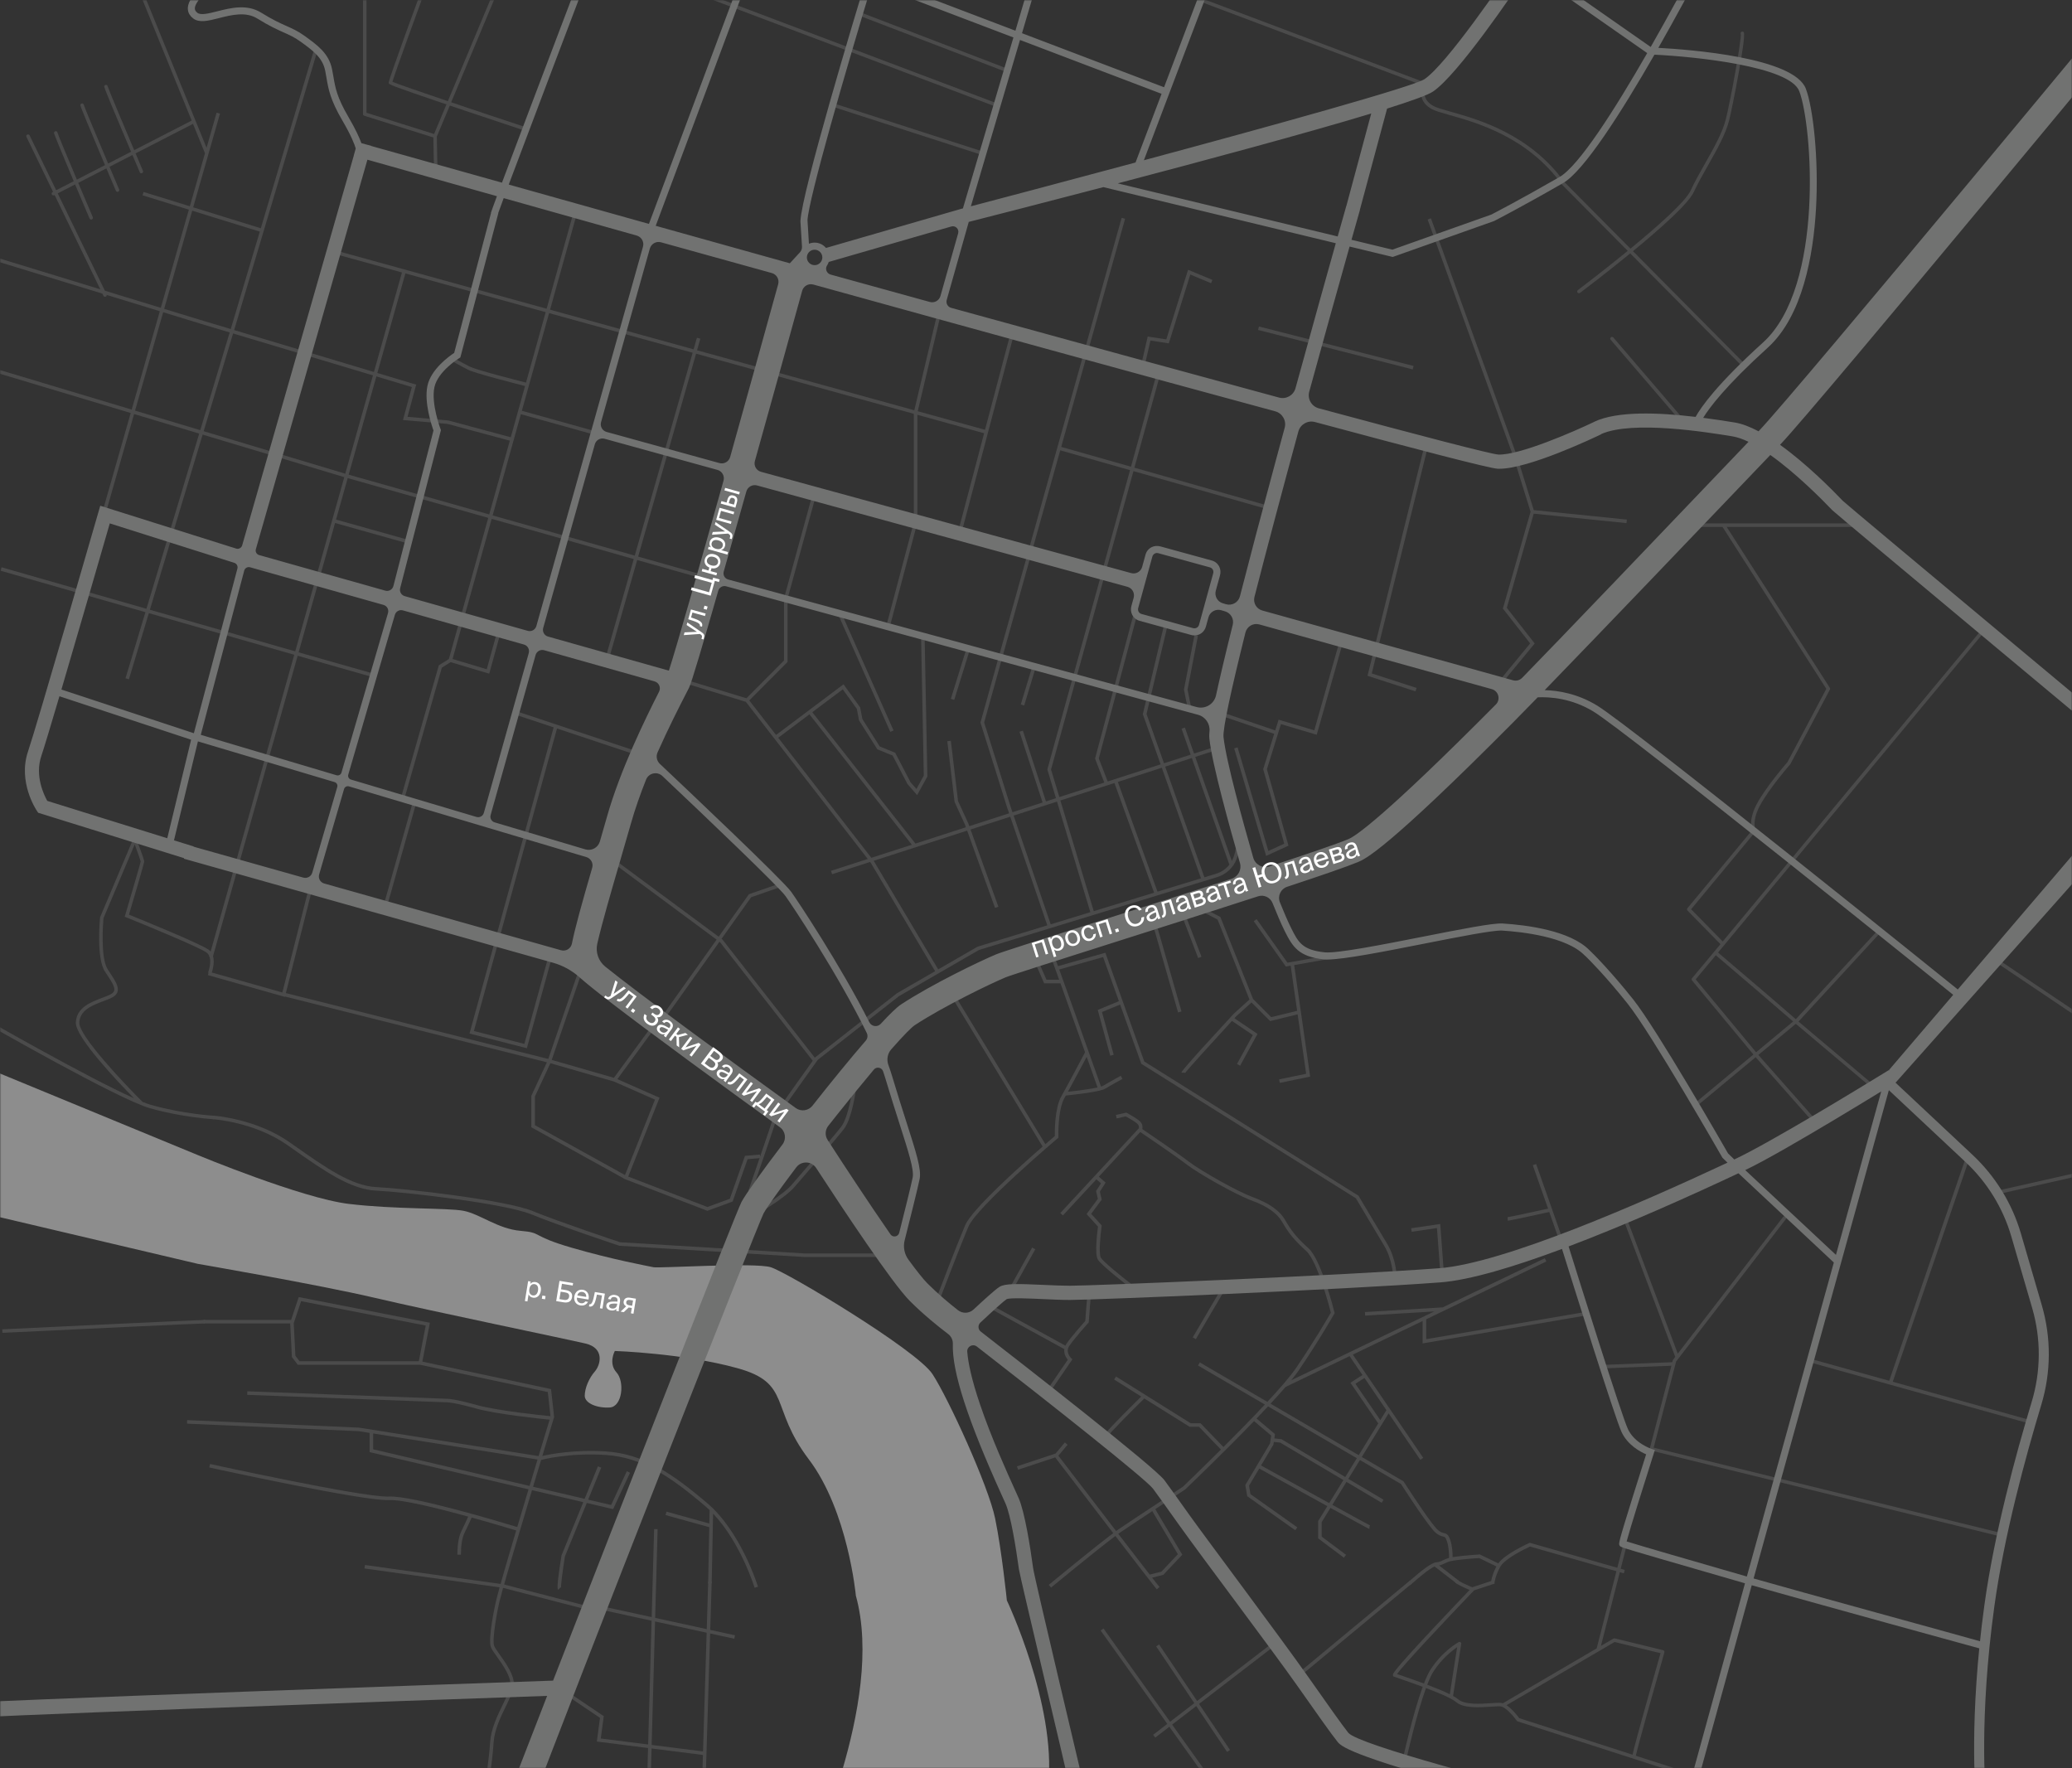 <svg width="791" height="675" viewBox="0 0 791 675" fill="none" xmlns="http://www.w3.org/2000/svg">
<rect x="0" y="0" width="791" height="675" fill="#333333" stroke="none"/>
<mask id="mask0" mask-type="alpha" maskUnits="userSpaceOnUse" x="0" y="0" width="791" height="675">
<rect width="791" height="675" fill="#3D3D3D"/>
</mask>
<g mask="url(#mask0)">
<path d="M384.375 610.907C384.375 610.907 382.461 592.098 379.908 579.664C377.356 567.231 362.038 533.756 355.975 524.511C349.912 515.265 300.452 485.617 294.229 483.724C288.007 481.831 251.629 484.182 249.475 483.724C247.321 483.265 233.919 480.835 218.123 476.242C202.328 471.647 207.354 470.553 198.738 469.836C190.122 469.118 183.182 463.38 176.959 462.191C170.737 461.003 151.112 461.706 133.163 459.554C115.213 457.402 75.485 440.904 75.485 440.904L-17.337 402.637L-20.602 459.788L75.485 482.429C75.485 482.429 121.755 490.4 143.135 495.423C164.515 500.446 216.209 511.122 223.549 512.862C230.888 514.601 229.293 521.005 227.058 523.555C224.825 526.106 223.23 529.931 223.23 532.8C223.23 535.67 228.016 537.583 232.803 537.264C237.589 536.945 238.546 527.381 235.355 523.874C232.164 520.366 234.717 515.696 234.717 515.696C234.717 515.696 260.883 516.541 281.586 522.279C302.287 528.018 293.751 537.264 308.748 557.03C323.746 576.795 326.732 609.098 326.732 609.098C338.121 650.329 307.301 711.45 308.748 713.475C310.196 715.5 382.296 742.5 382.296 742.5C382.296 742.5 397.16 711.45 400.2 681.075C403.24 650.7 384.375 610.907 384.375 610.907Z" fill="#8D8D8D"/>
<path d="M79.861 365.164L81.167 365.531L113.635 250.312L142.075 258.402L142.446 257.098L114.003 249.007L127.915 199.638L155.001 207.234L155.367 205.929L128.282 198.334L132.744 182.5L186.397 197.681L171.353 251.577L167.526 253.966L153.095 304.428L154.4 304.801L168.687 254.84L172.035 252.749L186.765 257.164L190.778 242.628L189.471 242.267L185.826 255.467L172.768 251.554L187.704 198.05L241.948 213.398L231.116 251.347L232.421 251.718L243.253 213.767L267.483 220.623L267.853 219.318L243.625 212.463L265.732 135.009L348.858 157.964V199.319L338.676 237.73L339.988 238.077L350.192 199.581L350.215 199.496V158.339L375.695 165.375L366.012 202.025L367.324 202.37L386.949 128.089L385.637 127.743L376.041 164.065L350.347 156.97L359.151 119.943L357.831 119.63L349.039 156.609L266.103 133.707L267.361 129.298L266.057 128.926L264.795 133.346L209.988 118.212L219.976 82.43L218.669 82.065L208.681 117.85L127.602 95.462L127.24 96.769L153.453 104.007L142.75 141.988L89.388 125.995L121.167 19.406L119.87 19.006L88.088 125.605L76.879 122.245L76.489 123.544L87.688 126.9L47.916 258.912L49.213 259.313L88.988 127.289L142.383 143.293L131.807 180.825L-5.707 139.545L-6.076 140.85L131.438 182.131L112.698 248.636L0.601 216.552L0.229 217.856L112.329 249.94L79.861 365.164ZM264.423 134.649L242.319 212.094L188.067 196.744L198.852 158.105L225.841 165.631L226.206 164.325L199.217 156.799L209.624 119.518L264.423 134.649ZM154.761 104.368L208.316 119.156L200.809 146.045C197.449 145.194 181.903 141.223 179.418 139.982C176.597 138.573 173.263 136.671 173.229 136.652L172.556 137.83C172.59 137.849 175.956 139.768 178.812 141.194C181.442 142.509 196.948 146.467 200.445 147.351L194.986 166.907L171.155 160.497L155.569 159.112L158.881 146.823L144.049 142.377L154.761 104.368ZM143.683 143.683L157.229 147.743L153.839 160.321L170.86 161.821L194.623 168.213L186.762 196.374L133.112 181.194L143.683 143.683Z" fill="#4B4B4B"/>
<path d="M157.392 306.835L146.859 344.134L148.165 344.502L158.698 307.203L157.392 306.835Z" fill="#4B4B4B"/>
<path d="M242.561 288.042L242.99 286.756L197.039 271.453L196.61 272.739L211.357 277.65L179.234 394.525L201.131 400.121L210.402 366.483L209.094 366.123L200.177 398.478L180.909 393.553L212.646 278.08L242.561 288.042Z" fill="#4B4B4B"/>
<path d="M236.684 474.186C235.145 473.672 213.374 466.39 203.305 462.274C192.903 458.023 154.23 453.638 143.728 453.139C134.227 452.687 124.39 445.765 111.937 437.001L110.58 436.046C97.648 426.954 81.671 425.891 81.511 425.881L81.429 427.234C81.585 427.244 97.19 428.289 109.799 437.154L111.156 438.109C123.789 446.999 133.768 454.022 143.663 454.493C154.107 454.99 192.517 459.33 202.791 463.529C213.222 467.792 236.109 475.423 236.339 475.5L236.424 475.528L307.394 479.838H336.113V478.483L307.435 478.484L236.684 474.186Z" fill="#4B4B4B"/>
<path d="M464.645 334.817C468.091 333.763 470.8 331.26 472.077 327.951C472.616 326.556 472.995 325.007 473.202 323.349L471.855 323.18C471.662 324.728 471.31 326.169 470.811 327.463C470.654 327.872 470.468 328.267 470.261 328.647L456.289 288.932L464.96 286.131L464.542 284.841L455.839 287.653L452.347 277.729L451.068 278.179L454.547 288.069L444.365 291.358L437.696 272.537L445.667 239.018L444.347 238.704L436.282 272.612L443.073 291.776L422.868 298.303L419.473 289.513L434.055 234.851L432.744 234.502L418.049 289.591L421.576 298.721L404.415 304.264L401.238 293.727L432.705 179.836L483.432 194.242L483.803 192.938L433.066 178.529L442.948 142.761L441.641 142.401L431.761 178.158L405.125 170.593L429.505 83.506L428.199 83.141L381.172 251.113L381.171 251.113L374.296 275.814L384.533 308.419L385.229 310.46L370.041 315.366L369.659 314.307L365.733 305.743L362.993 282.775L361.646 282.936L364.411 306.115L368.392 314.793L368.75 315.783L349.335 322.055L349.444 321.969L310.096 271.862L321.728 263.13L327.099 270.576L327.933 274.979L334.939 286.031L340.772 288.411L346.445 299.308L350.124 303.516L354.028 296.413L352.987 243.311L351.63 243.338L352.664 296.078L349.866 301.17L347.61 298.61L341.747 287.343L335.853 284.94L329.217 274.473L328.376 270.029L322.02 261.217L296.265 280.551L286.039 267.37L300.654 252.69V229.296H299.297V252.13L284.945 266.547L262.599 259.732L262.203 261.028L284.733 267.899L331.279 327.887L317.237 332.423L317.655 333.713L332.162 329.027L332.441 329.385L356.991 370.723L342.475 379.107L342.434 379.131L311.283 403.549L311.207 403.609L311.151 403.688C311.131 403.716 311.112 403.742 311.092 403.77L275.803 358.641L275.445 358.377L286.761 342.484L297.565 338.73L297.12 337.449L285.906 341.346L274.355 357.57L235.042 328.459L234.234 329.548L273.568 358.674L252.753 387.908L253.858 388.694L274.658 359.481L274.846 359.62L310.267 404.918C296.73 423.785 295.376 426.003 295.242 426.454L295.237 426.452C295.119 427.001 292.804 433.831 290.173 441.513L290.1 440.708L284.402 441.226L278.62 457.593L270.063 460.742L239.83 449.125L251.784 419.027L235.684 411.931L249.545 393.005L248.45 392.204L234.371 411.428L210.621 404.584L221.878 371.783L220.594 371.343L209.308 404.228L109.126 379.087L118.983 340.168L117.668 339.835L107.787 378.851L79.739 370.911L79.369 372.215L108.76 380.535L108.793 380.402L208.787 405.495L202.847 418.279V430.304L238.095 449.815L238.062 449.898L270.053 462.19L279.686 458.644L285.391 442.495L289.98 442.078C288.527 446.317 286.994 450.774 285.691 454.55L286.974 454.992C295.969 428.93 296.545 426.872 296.581 426.596C296.574 426.706 296.543 426.782 296.539 426.79C296.974 425.869 306.118 413.02 312.196 404.555L343.195 380.255L373.72 362.624L464.645 334.817ZM204.204 429.506V418.577L210.118 405.85L234.407 412.85L250.041 419.741L238.6 448.545L204.204 429.506ZM403.515 305.978L416.247 348.201L401.111 352.83L386.958 311.326L403.515 305.978ZM454.997 289.349L469.324 330.071C468.053 331.684 466.299 332.893 464.247 333.52L459.789 334.884L444.818 292.637L454.997 289.349ZM458.49 335.281L441.883 340.36L426.743 298.476L443.527 293.054L458.49 335.281ZM425.451 298.892L440.584 340.758L417.545 347.804L404.806 305.56L425.451 298.892ZM385.823 307.998L375.711 275.791L382.232 252.358L404.758 171.898L431.4 179.464L399.878 293.554L399.826 293.742L403.123 304.679L399.306 305.913L390.486 278.899L389.197 279.32L398.015 306.331L386.52 310.043L385.823 307.998ZM297.095 281.622L309.01 272.678L348.1 322.454L332.645 327.447L297.095 281.622ZM373.175 361.374L358.166 370.044L333.585 328.657L333.529 328.585L369.21 317.059L379.87 346.568L381.146 346.108L370.502 316.642L385.666 311.743L399.813 353.227L373.248 361.351L373.175 361.374Z" fill="#4B4B4B"/>
<path d="M83.976 43.384L82.687 43.016L78.854 56.421L54.338 -3.796C54.198 -4.138 53.808 -4.303 53.464 -4.164C53.122 -4.024 52.957 -3.634 53.096 -3.291L73.178 46.038L51.226 57.316C46.504 46.172 41.385 33.975 41.115 32.98C41.069 32.654 40.789 32.404 40.452 32.404C40.081 32.404 39.782 32.704 39.782 33.074C39.782 33.541 43.227 41.897 50.028 57.931L41.286 62.421C36.817 51.86 32.27 41.006 32.016 40.068C31.97 39.743 31.69 39.492 31.352 39.492C30.982 39.492 30.682 39.792 30.682 40.162C30.682 40.61 33.844 48.298 40.089 63.037L29.346 68.556C25.559 59.582 22.169 51.449 21.95 50.643C21.904 50.318 21.625 50.068 21.287 50.068C20.917 50.068 20.617 50.367 20.617 50.737C20.617 51.138 23.145 57.328 28.146 69.173L21.45 72.612L11.305 51.683C11.144 51.35 10.742 51.211 10.409 51.372C10.076 51.534 9.937 51.935 10.098 52.267L20.256 73.226L20.079 73.317C19.75 73.486 19.621 73.89 19.79 74.219C19.909 74.45 20.143 74.583 20.386 74.583C20.489 74.583 20.594 74.559 20.692 74.509L20.841 74.432L38.292 110.437L-0.419 98.585L-0.812 99.866L39.089 112.082L39.488 112.905C39.604 113.144 39.843 113.283 40.092 113.283C40.191 113.283 40.289 113.262 40.384 113.216C40.629 113.098 40.767 112.849 40.76 112.593L61.016 118.795L39.447 194.216L40.736 194.584L62.298 119.188L76.635 123.577L77.027 122.297L62.666 117.9L73.383 80.426L99.46 88.503L99.858 87.223L73.751 79.138L83.976 43.384ZM61.385 117.506L40.042 110.971L22.034 73.818L28.668 70.41C30.27 74.201 32.107 78.528 34.183 83.402C34.291 83.656 34.539 83.809 34.8 83.809C34.887 83.809 34.976 83.793 35.062 83.756C35.403 83.611 35.562 83.218 35.416 82.877C33.727 78.911 31.765 74.285 29.868 69.794L40.613 64.274C41.732 66.913 42.942 69.759 44.248 72.827C44.357 73.082 44.605 73.235 44.866 73.235C44.953 73.235 45.042 73.218 45.128 73.181C45.468 73.036 45.627 72.644 45.482 72.303C44.347 69.639 43.089 66.677 41.81 63.659L50.553 59.167C51.432 61.238 52.362 63.424 53.347 65.738C53.456 65.993 53.704 66.146 53.965 66.146C54.052 66.146 54.141 66.129 54.227 66.093C54.568 65.948 54.726 65.555 54.581 65.214C53.697 63.137 52.736 60.877 51.75 58.552L73.685 47.283L78.256 58.51L72.47 78.741L54.816 73.273L54.419 74.553L72.102 80.03L61.385 117.506Z" fill="#4B4B4B"/>
<path d="M54.418 420.611C47.556 413.81 30.113 395.396 30.289 390.398C30.459 385.552 35.264 383.74 39.504 382.142C40.448 381.786 41.339 381.45 42.163 381.088C43.672 380.427 44.558 379.592 44.871 378.539C45.442 376.614 43.983 374.391 42.137 371.577C41.805 371.07 41.458 370.542 41.107 369.991C38.245 365.496 39.393 351.803 39.511 350.49L51.427 322.323C52.54 325.314 53.588 328.245 53.715 328.834C53.469 330.025 50.06 341.659 47.782 349.348L47.609 349.932L48.174 350.159C57.802 354.038 76.627 361.855 78.957 363.678C81.548 365.705 79.463 371.177 79.442 371.232L80.691 371.718C80.793 371.456 83.158 365.262 79.784 362.623C76.93 360.39 53.328 350.798 49.24 349.144C51.938 340.037 55.063 329.372 55.063 328.838C55.063 328.272 53.448 323.87 52.092 320.277L51.501 318.708L38.236 350.064L38.187 350.26C38.126 350.885 36.737 365.623 39.977 370.709C40.331 371.266 40.681 371.799 41.017 372.31C42.673 374.835 43.981 376.828 43.586 378.157C43.392 378.811 42.751 379.368 41.624 379.862C40.834 380.209 39.958 380.539 39.031 380.888C34.629 382.548 29.151 384.614 28.95 390.351C28.756 395.866 44.693 412.657 51.143 419.218C33.198 411.217 -5.298 389.15 -5.743 388.895L-6.41 390.056C-4.319 391.256 44.952 419.5 57.219 423.025C69.48 426.549 81.675 427.245 81.797 427.252L81.869 425.916C81.749 425.909 69.707 425.222 57.589 421.739C56.722 421.488 55.65 421.103 54.418 420.611Z" fill="#4B4B4B"/>
<path d="M188.668 628.326C187.673 626.053 190.066 613.419 190.894 610.525C191.285 609.161 191.755 607.306 192.05 606.12L223.355 614.223L223.692 612.927L192.228 604.783L139.332 597.387L139.146 598.714L190.718 605.92C190.425 607.098 189.977 608.855 189.604 610.157C189.111 611.884 186.105 625.818 187.439 628.863C187.827 629.749 188.717 631.003 189.748 632.454C191.978 635.595 195.034 639.898 194.816 643.06C194.681 645.015 193.395 647.671 191.904 650.745C189.802 655.084 187.419 660.001 187.092 665.171C186.548 673.803 184.543 684.557 184.522 684.665L185.84 684.911C185.86 684.803 187.881 673.97 188.43 665.255C188.74 660.347 191.062 655.557 193.11 651.329C194.661 648.129 196 645.366 196.153 643.153C196.404 639.513 193.189 634.985 190.841 631.679C189.854 630.287 189 629.086 188.668 628.326Z" fill="#4B4B4B"/>
<path d="M0.872 507.437L0.937 508.775C26.773 507.524 75.705 505.188 78.213 505.188C78.244 505.188 78.269 505.188 78.285 505.19L78.355 503.852C76.748 503.776 3.969 507.288 0.872 507.437Z" fill="#4B4B4B"/>
<path d="M271.7 603.745L270.36 603.704L269.807 621.876L250.115 617.582L251.051 583.725L249.711 583.687L248.782 617.291L228.735 612.92L228.449 614.229L248.744 618.654L247.437 665.908L229.346 663.62L230.494 655.102L217.143 646.095L216.394 647.205L229.055 655.747L227.838 664.779L247.4 667.253L247.009 681.394L248.349 681.431L248.736 667.423L268.344 669.902L267.953 682.742L269.292 682.784L271.097 623.529L280.303 625.537L280.589 624.228L271.138 622.167L271.7 603.745ZM268.384 668.557L248.773 666.077L250.077 618.945L269.765 623.238L268.384 668.557Z" fill="#4B4B4B"/>
<path d="M485.258 627.557L456.996 649.299L442.489 627.714L441.377 628.461L455.932 650.117L446.693 657.224L421.266 621.624L420.175 622.401L445.63 658.041L440.216 662.207L441.034 663.268L446.409 659.133L462.601 681.801L463.692 681.024L447.472 658.315L456.681 651.231L468.445 668.736L469.558 667.99L457.744 650.413L486.076 628.618L485.258 627.557Z" fill="#4B4B4B"/>
<path d="M538.084 603.472L496.539 637.913L497.395 638.945L538.941 604.503L538.084 603.472Z" fill="#4B4B4B"/>
<path d="M635.399 630.746C635.449 630.571 635.426 630.383 635.334 630.226C635.242 630.069 635.091 629.955 634.914 629.912L616.446 625.412C616.277 625.371 616.099 625.397 615.949 625.484L611.165 628.281L620.908 590.229C621 589.87 620.783 589.506 620.425 589.414C620.067 589.321 619.701 589.538 619.609 589.897L609.539 629.233L573.704 650.187C573.491 650.118 573.28 650.061 573.074 650.036C572.255 649.934 570.914 650.023 569.216 650.136C565.217 650.403 559.178 650.807 556.707 648.674C556.244 648.275 555.559 647.835 554.716 647.371L557.832 627.516C557.872 627.265 557.764 627.012 557.555 626.865C557.346 626.718 557.073 626.702 556.848 626.825C556.598 626.962 550.679 630.25 546.134 637.287C545.312 638.561 544.455 640.429 543.603 642.632C540.271 641.396 537.063 640.291 534.939 639.56C534.304 639.341 533.743 639.148 533.339 639.006C535.672 635.621 551.78 618.49 562.664 607.152L562.751 607.062L570.56 604.499L570.142 603.227L562.056 605.881L562.068 605.916C560.496 605.257 557.266 603.826 556.458 603.117L555.574 604.123C556.503 604.939 559.478 606.269 561.022 606.929C559.01 609.03 552.814 615.517 546.707 622.049C531.521 638.291 531.651 638.927 531.765 639.488L531.867 639.872L532.189 640.01C532.421 640.109 533.104 640.345 534.503 640.827C536.475 641.505 539.727 642.626 543.13 643.888C539.321 654.286 535.721 670.62 535.681 670.818C535.609 671.181 535.843 671.535 536.206 671.607C536.251 671.616 536.295 671.62 536.339 671.62C536.651 671.62 536.931 671.4 536.995 671.082C537.035 670.885 540.663 654.557 544.387 644.358C547.842 645.665 551.306 647.078 553.621 648.296C553.628 648.3 553.637 648.303 553.645 648.308C554.595 648.809 555.353 649.276 555.831 649.688C558.718 652.179 564.838 651.771 569.304 651.473C570.867 651.368 572.216 651.279 572.907 651.365C574.884 651.611 578 655.393 579.033 656.829L579.162 657.008L646.934 678.845L647.346 677.57L624.489 670.206C625.242 666.656 631.281 645.17 635.399 630.746ZM547.261 638.013C550.411 633.135 554.332 630.088 556.28 628.766L553.462 646.717C551.113 645.554 547.986 644.284 544.859 643.102C545.674 640.992 546.488 639.212 547.261 638.013ZM575.132 650.905L616.393 626.777L633.919 631.049C630.788 642.02 624.327 664.801 623.234 669.8L579.992 655.867C579.393 655.056 577.292 652.331 575.132 650.905Z" fill="#4B4B4B"/>
<path d="M764.912 585.409L631.298 552.603L639.873 519.713L681.791 465.314C682.017 465.02 681.962 464.6 681.669 464.374C681.375 464.148 680.954 464.204 680.729 464.497L640.5 516.703L620.886 464.669C620.755 464.324 620.368 464.149 620.022 464.279C619.676 464.409 619.501 464.796 619.631 465.141L639.538 517.952L638.727 519.004C638.672 519.074 638.632 519.157 638.609 519.243L638.418 519.98L612.32 520.993C611.95 521.007 611.661 521.318 611.676 521.687C611.691 522.048 611.987 522.331 612.345 522.331C612.355 522.331 612.363 522.331 612.372 522.331L638.064 521.334L629.835 552.897C629.743 553.248 629.949 553.609 630.299 553.709L764.542 586.695C764.604 586.713 764.667 586.722 764.727 586.722C765.019 586.722 765.286 586.531 765.371 586.236C765.474 585.883 765.269 585.511 764.912 585.409Z" fill="#4B4B4B"/>
<path d="M709.299 199.805H647.817C647.447 199.805 647.147 200.105 647.147 200.475C647.147 200.845 647.447 201.145 647.817 201.145H657.584L697.207 262.944L682.394 290.88C681.635 291.752 674.139 300.436 670.718 306.808C667.732 312.368 668.429 315.802 668.834 316.962L644.177 346.691C643.958 346.955 643.973 347.342 644.214 347.587L656.801 360.406L645.952 373.407C645.744 373.655 645.743 374.015 645.95 374.264L669.375 402.521L647.389 420.798C647.104 421.035 647.065 421.457 647.302 421.741C647.435 421.899 647.626 421.982 647.818 421.982C647.97 421.982 648.121 421.931 648.247 421.827L670.231 403.552L693.468 429.836C693.601 429.996 693.792 430.078 693.985 430.078C694.136 430.078 694.287 430.028 694.412 429.924C694.697 429.688 694.737 429.266 694.501 428.981L671.262 402.696L685.559 390.81C686.456 391.598 713.701 414.497 713.832 414.64C713.963 414.809 714.161 414.9 714.363 414.9C714.49 414.9 714.62 414.863 714.734 414.787C715.042 414.582 715.126 414.166 714.92 413.858C714.85 413.754 687.576 390.818 686.595 389.95L718.023 355.809C718.307 355.572 718.346 355.151 718.109 354.866C717.873 354.583 717.45 354.543 717.165 354.78L685.576 389.055C679.363 383.612 663.833 370.375 655.878 363.605L759.321 239.049C759.559 238.765 759.52 238.343 759.236 238.106C758.951 237.87 758.529 237.909 758.292 238.192L657.664 359.373L645.596 347.081L670.124 317.508C670.296 317.301 670.324 317.006 670.2 316.767C670.184 316.736 668.615 313.558 671.901 307.442C675.358 301.003 683.376 291.795 683.457 291.703C683.491 291.663 683.52 291.621 683.545 291.576L698.577 263.226C698.69 263.012 698.679 262.755 698.549 262.551L659.18 201.144H709.302C709.673 201.144 709.973 200.844 709.973 200.474C709.973 200.104 709.669 199.805 709.299 199.805ZM684.537 389.918L670.405 401.665L647.337 373.839L655.018 364.634C665.065 373.185 678.834 384.948 684.537 389.918Z" fill="#4B4B4B"/>
<path d="M614.951 128.754C614.67 128.995 614.637 129.418 614.879 129.699L641.904 161.199C642.036 161.353 642.224 161.433 642.413 161.433C642.567 161.433 642.723 161.38 642.849 161.272C643.13 161.031 643.163 160.608 642.921 160.327L615.896 128.827C615.655 128.546 615.231 128.514 614.951 128.754Z" fill="#4B4B4B"/>
<path d="M458.237 0.626L542.762 32.461C542.264 34.194 541.49 38.9 546.605 41.652C547.966 42.384 550.362 43.058 553.394 43.913C563.783 46.838 583.12 52.284 596.143 70.291C596.163 70.32 596.186 70.346 596.21 70.37L621.398 95.767C611.613 103.762 602.56 110.587 602.372 110.728C602.076 110.951 602.017 111.371 602.24 111.666C602.371 111.841 602.573 111.933 602.776 111.933C602.917 111.933 603.058 111.889 603.179 111.798C603.939 111.227 612.8 104.545 622.356 96.732L664.682 139.409C664.813 139.541 664.986 139.608 665.159 139.608C665.329 139.608 665.5 139.543 665.63 139.413C665.894 139.153 665.896 138.729 665.635 138.466L623.396 95.878C633.725 87.385 644.546 77.79 646.624 73.293C648.107 70.083 650.096 66.572 652.018 63.177C655.39 57.224 658.877 51.068 660.179 45.721C661.305 41.095 666.777 13.754 665.694 12.311C665.472 12.016 665.052 11.954 664.755 12.178C664.497 12.371 664.419 12.715 664.55 12.996C664.87 14.943 660.873 37.201 658.876 45.405C657.619 50.571 654.178 56.644 650.852 62.518C648.915 65.937 646.912 69.473 645.406 72.733C643.43 77.011 632.693 86.493 622.44 94.915L597.199 69.465C583.903 51.115 564.295 45.592 553.758 42.624C550.804 41.793 548.471 41.135 547.241 40.474C542.012 37.661 544.124 32.544 544.216 32.329C544.289 32.161 544.289 31.971 544.218 31.802C544.147 31.633 544.008 31.502 543.837 31.437L458.708 -0.626C458.361 -0.757 457.975 -0.582 457.845 -0.236C457.714 0.11 457.89 0.496 458.237 0.626Z" fill="#4B4B4B"/>
<path d="M384.563 26.206L328.655 4.775C328.308 4.643 327.921 4.815 327.789 5.16C327.656 5.506 327.829 5.893 328.175 6.026L384.083 27.457C384.162 27.487 384.243 27.502 384.323 27.502C384.591 27.502 384.845 27.338 384.949 27.072C385.081 26.726 384.909 26.339 384.563 26.206Z" fill="#4B4B4B"/>
<path d="M380.844 39.536L264.974 -4.17C264.627 -4.301 264.241 -4.126 264.11 -3.78C263.979 -3.434 264.154 -3.048 264.5 -2.917L380.37 40.79C380.448 40.819 380.528 40.833 380.607 40.833C380.878 40.833 381.133 40.667 381.234 40.399C381.365 40.053 381.191 39.666 380.844 39.536Z" fill="#4B4B4B"/>
<path d="M374.902 57.75L318.487 39.525C318.135 39.413 317.757 39.605 317.643 39.957C317.529 40.308 317.722 40.686 318.075 40.8L374.49 59.025C374.559 59.047 374.628 59.057 374.696 59.057C374.98 59.057 375.243 58.877 375.334 58.593C375.447 58.242 375.254 57.864 374.902 57.75Z" fill="#4B4B4B"/>
<path d="M165.798 65.181C165.893 65.466 166.168 65.663 166.456 65.663C166.522 65.663 166.589 65.653 166.653 65.631C167.005 65.514 167.201 65.161 167.084 64.81C166.972 64.184 166.832 56.746 166.768 52.105L171.718 40.288C172.685 40.615 173.679 40.95 174.728 41.303C187.483 45.6 200.383 49.868 200.511 49.911C200.581 49.934 200.652 49.945 200.722 49.945C201.003 49.945 201.265 49.766 201.358 49.486C201.475 49.134 201.284 48.755 200.933 48.639C192.235 45.762 181.591 42.211 172.236 39.05L192.726 -9.867C192.869 -10.208 192.708 -10.6 192.366 -10.743C192.025 -10.886 191.633 -10.725 191.489 -10.384L170.964 38.618C160.409 35.046 151.736 32.046 149.804 31.211C150.855 27.668 159.509 3.872 165.374 -12.088C165.502 -12.435 165.324 -12.82 164.976 -12.948C164.629 -13.075 164.244 -12.898 164.116 -12.55C148.168 30.843 148.322 31.456 148.387 31.718C148.509 32.206 148.582 32.467 170.446 39.857L165.714 51.153L139.911 43.046V-6.581C139.911 -6.951 139.611 -7.251 139.241 -7.251C138.87 -7.251 138.57 -6.951 138.57 -6.581V43.538C138.57 43.83 138.76 44.088 139.039 44.176L165.433 52.468C165.511 58.113 165.636 64.695 165.798 65.181Z" fill="#4B4B4B"/>
<path d="M303.121 453.3C303.735 452.585 304.83 451.323 306.2 449.744C311.37 443.787 320.023 433.816 322.295 430.79C325.238 426.869 326.673 416.565 326.732 416.128L325.388 415.945C325.374 416.048 323.944 426.334 321.21 429.976C318.966 432.965 310.333 442.913 305.175 448.856C303.802 450.438 302.706 451.701 302.092 452.417C299.322 455.645 290.85 460.835 290.765 460.888L291.473 462.044C291.828 461.828 300.213 456.69 303.121 453.3Z" fill="#4B4B4B"/>
<path d="M270.02 573.808C256.141 561.997 245.361 554.976 231.333 554.041C219.278 553.239 209.789 555.14 207.034 555.777C208.717 550.211 210.229 545.226 211.354 541.525L211.595 540.732L211.524 540.725L210.368 530.247L161.239 519.762L164.113 504.927L114.04 495.118L111.134 503.828H77.639V505.184H110.781L111.436 518.02L113.681 520.964H160.374L209.127 531.367L210.144 540.591C206.688 540.246 189.781 538.483 182.168 536.371C173.619 533.999 171.112 533.956 171.004 533.956H171.003L94.418 531.087L94.368 532.441L170.973 535.311C170.998 535.311 173.469 535.363 181.804 537.677C189.49 539.81 205.899 541.531 209.816 541.922C209.231 543.847 207.633 549.112 205.605 555.819L137.099 544.962L137.06 544.956L71.446 542.085L71.387 543.439L136.923 546.307L141.099 546.968V554.299L201.776 568.506C201.304 570.075 200.828 571.658 200.352 573.24C199.305 576.73 198.339 579.957 197.457 582.91C192.079 581.266 157.474 570.805 148.445 571.255C148.276 571.264 148.092 571.267 147.891 571.267C136.985 571.267 80.754 558.963 80.177 558.837L79.886 560.161C82.293 560.689 138.951 573.084 148.513 572.609C153.506 572.362 167.096 575.712 178.732 578.905C178.267 579.966 177.185 582.399 176.113 584.541C174.801 587.162 174.606 591.249 174.606 593.452H175.962C175.962 589.855 176.447 586.905 177.326 585.147C178.476 582.85 179.636 580.225 180.052 579.27C188.107 581.499 194.993 583.578 197.069 584.211C195.762 588.598 194.652 592.348 193.753 595.415C190.692 605.86 190.728 605.908 191.009 606.286L191.558 606.562V605.88L192.059 605.431C192.251 605.644 192.227 605.882 192.227 605.892C192.353 604.731 197.778 586.507 203.101 568.816L222.673 573.399L214.384 593.674L214.343 593.824C212.374 606.12 212.826 606.573 213.097 606.843L214.057 605.885C214.168 605.997 214.193 606.108 214.193 606.11C214.035 605.367 214.818 599.443 215.67 594.115L224.011 573.713L233.525 575.941L234.063 576.067L240.518 562.176L239.287 561.606L233.297 574.495L224.531 572.443L229.522 560.234L228.266 559.722L223.193 572.129L203.493 567.516C204.545 564.022 205.588 560.566 206.58 557.284C206.74 557.241 217.195 554.458 231.242 555.394C244.896 556.304 255.477 563.213 269.139 574.841C269.738 575.35 270.321 575.88 270.891 576.429L270.789 581.556L254.444 577.02L254.08 578.325L270.761 582.954L270.337 604.438L271.694 604.465L272.221 577.772C282.777 588.89 288.02 605.897 288.076 606.083L289.374 605.69C289.313 605.482 282.946 584.809 270.02 573.808ZM112.77 517.532L112.136 505.113L114.951 496.677L162.525 505.997L159.888 519.608H114.353L112.77 517.532ZM142.458 553.224V547.184L205.21 557.128C204.259 560.272 203.228 563.691 202.17 567.206L142.458 553.224Z" fill="#4B4B4B"/>
<path d="M407.638 519.043L400.251 529.826L401.37 530.593L409.069 519.354L409.398 518.87L408.969 518.474C408.87 518.381 406.559 516.191 408.232 513.734C410.217 510.817 415.423 505.016 415.476 504.959L415.63 504.787L416.365 495.233L415.013 495.129L414.312 504.225C413.412 505.233 408.975 510.232 407.111 512.972C406.955 513.201 406.83 513.431 406.721 513.659L378.915 498.421L378.263 499.609L406.316 514.982C406.084 516.654 406.869 518.146 407.638 519.043Z" fill="#4B4B4B"/>
<path d="M466.152 492.087L455.342 510.499L456.513 511.185L467.323 492.773L466.152 492.087Z" fill="#4B4B4B"/>
<path d="M775.512 542.208L691.396 518.751L691.166 520.087L775.282 543.544L775.512 542.208Z" fill="#4B4B4B"/>
<path d="M834.549 414.474L762.09 365.772L761.45 366.968L833.909 415.67L834.549 414.474Z" fill="#4B4B4B"/>
<path d="M848.091 435.198L762.904 454.414L763.336 455.7L848.522 436.483L848.091 435.198Z" fill="#4B4B4B"/>
<path d="M750.226 442.581L720.898 527.99L722.249 528.332L751.576 442.922L750.226 442.581Z" fill="#4B4B4B"/>
<path d="M583.78 589.008C583.394 589.179 574.708 593.068 571.974 596.771L564.925 593.363L564.748 593.374C564.688 593.378 558.689 593.741 554.872 594.337C554.755 594.356 554.652 594.377 554.541 594.396C554.548 592.809 554.424 590.17 553.666 587.899C552.972 585.82 552.357 585.467 551.212 585.199C550.643 585.067 549.998 584.916 548.986 584.083C546.906 582.372 539.506 571.238 535.884 565.59L535.795 565.453L519.872 556.158L530.115 539.519L542.21 557.252L543.331 556.488L516.447 517.073L543.104 504.248V512.802L605.23 502.186L605.998 502.054L598.88 479.684L586.429 444.326L585.149 444.776L590.989 461.359C585.044 462.675 576.256 464.576 575.52 464.617L575.596 465.97C576.662 465.911 589.268 463.128 591.442 462.647L597.594 480.115L604.232 500.982L544.46 511.194V503.595L590.333 481.525L589.743 480.303L550.766 499.056L521.071 500.84L521.153 502.193L547.54 500.608L492.909 526.892C494.086 525.453 495.076 524.159 495.825 523.059C503.648 511.572 509.32 501.592 509.377 501.492L509.51 501.258L509.445 500.996C509.243 500.177 504.433 480.898 499.547 476.505C494.78 472.218 492.79 469.494 490.587 465.672C488.516 462.077 484.407 459.203 478.025 456.885C472.83 454.998 458.635 447.102 453.916 443.475C449.779 440.296 438.512 432.647 436.056 430.985L436.084 430.994C436.1 430.938 436.468 429.633 435.493 428.358C434.668 427.281 430.932 425.227 430.191 424.826L429.967 424.705L426.009 425.598L426.308 426.92L429.768 426.139C431.403 427.036 433.936 428.555 434.415 429.181C434.961 429.894 434.787 430.59 434.779 430.62L434.816 430.63L404.779 463.038L405.775 463.96L418.559 450.166L420.308 451.676L418.434 454.65L419.119 457.609L414.812 463.423L419.161 468.223C418.897 470.186 417.857 478.551 419.044 480.686C420.273 482.896 430.183 490.549 431.309 491.414L432.137 490.34C427.804 487.01 421.058 481.516 420.23 480.028C419.44 478.605 420.006 471.955 420.549 468.098L420.593 467.784L416.564 463.338L420.582 457.913L419.884 454.895L422.077 451.413L419.482 449.171L435.295 432.108C437.761 433.777 448.986 441.397 453.088 444.55C457.876 448.23 472.285 456.243 477.562 458.16C483.63 460.364 487.506 463.043 489.411 466.349C491.685 470.295 493.737 473.105 498.639 477.514C502.927 481.369 507.464 498.714 508.062 501.06C507.16 502.631 501.829 511.835 494.704 522.297C492.629 525.344 488.607 529.968 483.822 535.116L458.032 520.061L457.348 521.232L482.874 536.132C477.9 541.442 472.216 547.222 467.065 552.361L458.297 543.282H454.534C452.234 541.845 426.976 526.062 426.076 525.462L425.323 526.59C425.709 526.847 430.279 529.712 435.661 533.081C434.562 534.166 431.761 536.936 429.003 539.732C421.557 547.281 421.675 547.517 421.962 548.088L423.175 547.482C423.284 547.698 423.235 547.898 423.206 547.956C423.695 546.946 431.717 538.862 436.843 533.82C444.531 538.63 453.339 544.134 453.979 544.534L454.145 544.637H457.721L466.103 553.319C458.459 560.926 452.204 566.919 451.602 567.496C450.491 568.223 432.454 580.041 427.071 583.728C426.782 583.927 426.451 584.162 426.086 584.426C416.704 572.218 406.406 558.766 404.044 555.68L407.553 551.487L406.512 550.618L402.965 554.853L388.23 559.734L388.657 561.021L402.831 556.326C405.01 559.173 415.467 572.835 424.993 585.232C417.655 590.719 401.152 604.327 400.378 604.967L401.242 606.012C401.432 605.855 418.459 591.814 425.821 586.308C433.649 596.491 440.654 605.565 441.618 606.688L442.647 605.804C442.33 605.435 441.319 604.153 439.819 602.228L444.086 601.156L451.354 593.468L441.021 576.073C446.885 572.207 452.296 568.662 452.397 568.596L452.494 568.519C453.39 567.663 466.805 554.832 478.746 542.456L485.283 547.98L484.84 550.982L475.407 566.862L476.135 571.13L494.473 584.124L495.258 583.018L477.378 570.349L476.829 567.125L480.725 560.566C492.29 566.966 500.665 571.591 506.724 574.93L503.302 580.487L503.202 580.65V587.218L513.046 594.595L513.86 593.51L504.558 586.54V581.033L507.912 575.585C522.483 583.609 522.625 583.612 522.787 583.612V582.864L523.038 582.306C522.599 582.108 516.479 578.752 508.626 574.426L514.021 565.662L527.466 573.633L528.159 572.467L514.732 564.507L519.16 557.314L534.829 566.46C535.922 568.161 545.464 582.942 548.122 585.13C549.38 586.165 550.26 586.371 550.902 586.52C551.591 586.681 551.848 586.742 552.378 588.328C553.119 590.551 553.198 593.255 553.179 594.696C552.12 594.984 551.416 595.319 550.821 595.607C550.063 595.974 549.463 596.263 548.334 596.366C546.37 596.544 542.594 599.607 538.803 602.891C538.296 603.331 537.77 603.785 537.653 603.863C537.655 603.862 537.699 603.833 537.77 603.81L538.199 605.096C538.396 605.029 538.494 604.952 539.692 603.914C541.365 602.466 545.467 598.913 547.661 597.953L556.077 604.451L556.906 603.379L549.391 597.577C550.221 597.402 550.804 597.121 551.411 596.828C552.126 596.481 552.927 596.096 554.366 595.806L554.495 595.816C554.495 595.811 554.497 595.791 554.497 595.781C554.682 595.745 554.873 595.71 555.08 595.678C558.469 595.149 563.638 594.805 564.653 594.74L571.266 597.937C569.387 601.444 569.148 604.275 569.138 604.401L570.491 604.505C570.493 604.475 570.741 601.511 572.795 597.979C574.639 594.805 582.666 591.012 584.108 590.349L619.887 600.562L620.259 599.258L584.004 588.909L583.78 589.008ZM449.666 593.279L443.372 599.937L438.911 601.056C435.948 597.239 431.58 591.571 426.914 585.501C427.257 585.253 427.567 585.033 427.84 584.846C430.224 583.213 435.103 579.976 439.888 576.819L449.666 593.279ZM526.94 542.09L517.439 528.212L520.892 525.996L529.278 538.292L526.94 542.09ZM490.78 529.421L515.211 517.668L520.128 524.875L515.531 527.825L526.161 543.354L518.699 555.474L485.031 535.821C487.129 533.557 489.077 531.397 490.78 529.421ZM507.437 573.769C498.92 569.076 488.671 563.411 481.418 559.398L486.144 551.443L486.296 550.409L488.743 550.674L512.854 564.969L507.437 573.769ZM513.566 563.814L489.182 549.357L486.495 549.067L486.736 547.43L479.689 541.475C481.194 539.907 482.668 538.354 484.085 536.838L517.989 556.629L513.566 563.814Z" fill="#4B4B4B"/>
<path d="M538.921 470.187L548.571 468.778L549.793 485.189L551.146 485.088L549.816 467.227L538.725 468.846L538.921 470.187Z" fill="#4B4B4B"/>
<path d="M403.802 434.487L404.052 434.277L404.042 433.949C404.039 433.848 403.759 423.725 406.347 419.161C406.515 418.865 406.698 418.539 406.893 418.189C409.28 417.948 419.891 416.818 421.908 415.578C423.942 414.327 428.452 411.876 428.498 411.851L427.849 410.66C427.664 410.761 423.263 413.154 421.197 414.424C421.012 414.537 420.711 414.654 420.318 414.773C411.165 388.926 406.629 376.275 404.366 370.072L421.126 365.335L427.155 382.178L419.064 385.511L423.85 402.985L425.158 402.627L420.69 386.308L427.612 383.456L435.711 406.085L517.621 457.411C518.444 458.799 525.077 469.982 528.31 475.328C531.639 480.833 531.8 487.003 531.802 487.065L533.158 487.039C533.153 486.772 532.995 480.454 529.471 474.626C526.042 468.956 518.777 456.702 518.704 456.579L518.62 456.438L436.831 405.187L421.978 363.685L403.899 368.795C402.212 364.198 402.111 364.094 402.049 364.032L401.48 364.599L400.983 364.848C401.169 365.22 402.48 368.804 404.349 373.995H399.502C398.818 372.411 396.647 367.388 396.432 366.958L395.219 367.564C395.388 367.902 397.233 372.161 398.433 374.941L398.61 375.351H404.836C407.494 382.743 411.092 392.84 414.229 401.667C413.284 403.456 407.628 414.154 405.167 418.493C402.636 422.955 402.647 431.814 402.678 433.663C402.132 434.126 400.843 435.223 399.07 436.759L365.053 380.777L363.893 381.481L398.031 437.662C389.119 445.42 371.02 461.654 368.436 467.739C365.12 475.551 357.811 494.748 357.736 494.941L359.004 495.423C359.078 495.231 366.378 476.057 369.685 468.269C372.935 460.615 403.494 434.748 403.802 434.487ZM418.999 415.107C416.181 415.726 411.431 416.348 407.691 416.744C410.035 412.474 413.388 406.154 414.846 403.402C416.447 407.911 417.898 412.002 418.999 415.107Z" fill="#4B4B4B"/>
<path d="M394.045 476.214L386.086 490.522L387.272 491.18L395.231 476.873L394.045 476.214Z" fill="#4B4B4B"/>
<path d="M441.239 351.901L439.935 352.274L449.747 386.468L451.051 386.094L441.239 351.901Z" fill="#4B4B4B"/>
<path d="M452.343 348.716L451.076 349.202L457.414 365.702L458.681 365.216L452.343 348.716Z" fill="#4B4B4B"/>
<path d="M506.635 364.799L491.502 367.474L479.725 350.848L478.617 351.63L490.892 368.958L492.726 368.634L495.191 385.852L485.305 388.268L478.374 381.345L465.981 350.271L465.887 350.036L459.68 346.812L459.054 348.015L464.813 351.007L476.991 381.538L470.998 386.961L470.955 387.004C451.03 408.599 451.03 409.118 451.03 409.462H452.388C452.388 409.62 452.33 409.723 452.328 409.728C452.869 408.775 462.828 397.835 470.307 389.709L478.28 395.093L472.234 406.148L473.425 406.798L480.063 394.66L471.236 388.7C471.471 388.445 471.704 388.194 471.932 387.946L477.773 382.661L484.886 389.767L495.385 387.2L498.634 409.884L488.309 412.025L488.584 413.352L500.158 410.951L494.064 368.397L506.873 366.133L506.635 364.799Z" fill="#4B4B4B"/>
<path d="M439.185 129.996L446.198 131.065L454.407 104.797L462.336 108.098L462.857 106.847L453.555 102.975L445.25 129.549L438.144 128.466L435.729 139.003L437.052 139.305L439.185 129.996Z" fill="#4B4B4B"/>
<path d="M480.611 124.629L480.275 125.941L539.309 141.007L539.645 139.695L480.611 124.629Z" fill="#4B4B4B"/>
<path d="M585.527 194.715L579.189 174.311L549.136 91.224L570.759 83.603L570.307 82.325L548.675 89.948L546.281 83.331L545.005 83.792L547.395 90.399L531.488 96.006L475.442 82.305L475.12 83.622L531.361 97.371L531.558 97.419L547.857 91.674L577.902 174.742L584.305 195.352L573.735 232.311L584.143 245.605L572.522 259.71L573.57 260.572L585.882 245.627L575.23 232.02L585.509 196.075L620.922 199.684L621.06 198.335L585.527 194.715Z" fill="#4B4B4B"/>
<path d="M543.588 170.951L522.057 257.961L540.368 263.894L540.786 262.605L523.677 257.06L544.905 171.277L543.588 170.951Z" fill="#4B4B4B"/>
<path d="M511.246 245.251L501.74 278.782L488.116 274.722L486.837 278.826L466.646 271.933L466.207 273.216L486.434 280.121L482.292 293.414L482.232 293.606L490.267 322.053L484.206 324.833L472.462 285.293L471.161 285.679L483.35 326.717L491.888 322.801L483.648 293.625L489.013 276.404L502.671 280.474L512.551 245.62L511.246 245.251Z" fill="#4B4B4B"/>
<path d="M310.162 188.785L299.314 228.317L300.622 228.676L311.47 189.144L310.162 188.785Z" fill="#4B4B4B"/>
<path d="M321.407 234.428L320.167 234.978L339.872 279.369L341.113 278.82L321.407 234.428Z" fill="#4B4B4B"/>
<path d="M368.973 247.51L362.989 266.759L364.285 267.16L370.268 247.913L368.973 247.51Z" fill="#4B4B4B"/>
<path d="M394.107 254.333L389.682 268.919L390.98 269.313L395.406 254.727L394.107 254.333Z" fill="#4B4B4B"/>
<path d="M455.998 242.383L451.974 263.253L453.436 270.438L454.766 270.167L453.357 263.246L457.33 242.639L455.998 242.383Z" fill="#4B4B4B"/>
<path d="M669.445 602.533L722.582 410.737L719.997 410.028L666.869 601.791C645.76 595.712 625.643 589.88 620.979 588.398C622.137 583.972 627.742 566.094 631.36 554.75L631.768 553.47L630.485 553.066C630.421 553.046 624.039 550.986 621.473 545.507C619.022 540.271 602.723 488.273 598.824 475.797C621.381 467.254 645.631 456.346 663.669 447.862L700.286 482.119L702.152 480.195L666.258 446.64C681.149 439.597 723.416 413.367 723.708 413.213L721.161 408.424C721.151 408.43 720.332 408.935 718.883 409.824C709.776 415.411 675.821 436.124 662.081 442.594L659.696 440.284C657.66 436.728 632.431 392.753 623.531 381.555C615.234 371.117 608.339 364.12 606.742 362.667C599.316 355.185 582.849 353.094 573.606 352.517C569.913 352.289 557.635 354.706 543.419 357.508C527.944 360.559 510.4 364.016 505.694 363.52C497.086 362.615 495.594 359.633 492.885 354.22C491.587 351.626 489.975 347.803 488.614 344.43C487.646 342.031 488.913 339.315 491.371 338.503C503.97 334.342 513.927 330.92 518.375 329.083C521.028 327.988 529.098 324.655 577.77 275.629C580.138 273.244 583.289 270.028 587.034 266.178C591.671 265.972 599.936 266.522 608.272 271.584C621.218 279.445 746.125 380.113 746.851 380.703L748.544 378.626C745.575 376.212 622.768 277.25 609.665 269.294C602.163 264.739 594.822 263.569 589.689 263.446C611.443 241.032 649.643 201.101 675.829 173.68C685.414 180.462 695.126 190.19 699.504 194.763C700.987 196.312 820.276 295.712 820.322 295.763L824.302 292.172C824.123 291.975 704.864 192.607 703.51 191.185C699.166 186.624 689.541 176.954 679.539 169.795C693.899 154.753 829.263 -9.04 829.331 -9.113L822.419 -15.62C822.356 -15.553 686.258 149.004 671.336 164.634C668.137 162.939 665.039 161.729 662.212 161.269C658.475 160.659 654.405 160.038 650.202 159.494C652.543 155.661 658.796 147.263 674.842 132.729C688.247 120.589 692.261 97.205 693.268 79.727C694.379 60.468 692.114 40.908 689.38 33.83C684.786 21.938 645.215 18.916 633.089 18.265C646.344 -5.002 657.772 -27.598 658.698 -29.435L656.303 -30.64C656.071 -30.179 643.98 -6.271 630.17 17.929L585.019 -13.603C585.189 -13.862 585.306 -14.039 585.36 -14.122L580.553 -17.265C573.17 -5.992 552.183 24.509 543.84 30.198C539.63 33.068 484.37 48.331 436.689 61.172L477.912 -47.563L475.405 -48.512L444.389 33.303L390.158 12.678L407.454 -45.858L404.882 -46.617L387.644 11.721L321.291 -13.514L320.337 -11.011L330.4 -7.183C326.367 6.093 306.094 73.306 305.591 84.241L305.558 84.243L305.583 84.644C305.583 84.818 305.589 84.977 305.603 85.111L305.611 85.11L306.164 94.138C306.213 94.934 305.935 95.716 305.394 96.304L301.529 100.5C291.403 97.697 272.218 92.33 250.325 86.193L287.839 -14.27L285.327 -15.206L247.734 85.467C230.389 80.604 211.532 75.312 194.219 70.452C202.113 49.372 219.167 4.45 229.282 -22.137L226.775 -23.089C225.512 -19.771 201.557 43.2 191.632 69.725C170.518 63.798 151.983 58.596 141.76 55.736L141.774 55.687L137.96 54.647C137.231 52.614 135.807 49.429 133.022 44.661C128.619 37.121 128.001 33.487 127.285 29.279C127.128 28.358 126.966 27.406 126.759 26.393C125.527 20.362 121.208 17.252 116.208 13.65C113.761 11.887 111.76 10.993 109.442 9.957C106.939 8.838 104.103 7.571 99.692 4.824C94.267 1.445 87.976 3.04 82.922 4.321C79.707 5.136 76.669 5.907 75.368 4.901C74.781 4.448 74.464 3.972 74.397 3.446C74.219 2.033 75.717 0.113 76.809 -1.29C77.47 -2.137 78.04 -2.869 78.319 -3.537L75.844 -4.567C75.704 -4.231 75.191 -3.573 74.694 -2.936C73.312 -1.163 71.419 1.266 71.738 3.781C71.895 5.032 72.565 6.122 73.728 7.021C76.062 8.824 79.546 7.94 83.581 6.917C88.38 5.701 93.818 4.322 98.274 7.098C102.841 9.941 105.894 11.306 108.347 12.402C110.62 13.418 112.416 14.22 114.64 15.822C119.371 19.23 123.11 21.923 124.132 26.928C124.33 27.898 124.488 28.828 124.641 29.728C125.369 34.007 126.057 38.049 130.706 46.011C134.143 51.896 135.365 55.154 135.801 56.672L135.017 59.482C135.022 59.484 135.033 59.487 135.038 59.488L92.453 208.153C92.187 209.124 91.181 209.693 90.212 209.419L38.272 193.056L37.514 195.682C37.281 196.49 14.182 276.572 10.695 286.858C6.768 298.442 13.751 309.018 14.05 309.462L14.577 310.244L70.259 327.574L70.199 327.785L211.146 367.502C214.912 368.563 218.373 370.48 221.286 373.089C225.657 377.003 236.282 385.312 263.11 405.051C276.365 414.804 289.653 424.445 297.745 430.297C299.857 431.824 300.291 434.789 298.716 436.865C290.832 447.251 284.677 455.821 283.107 458.737C281.017 462.615 237.535 573.736 211.142 641.528C198.209 641.978 147.592 643.75 97.386 645.595C63.385 646.844 36.227 647.882 16.665 648.68C-20.958 650.215 -21.212 650.378 -22.156 650.984L-19.049 655.813C-19.511 656.109 -19.928 656.183 -19.974 656.19C-14.308 655.277 142.002 649.68 208.876 647.35C199.64 671.087 192.898 688.489 191.485 692.26L200.38 695.586C221.331 639.677 289.173 467.762 291.47 463.236C292.783 460.799 297.55 454.118 303.977 445.601C305.918 443.029 309.828 443.159 311.586 445.859C321.998 461.843 340.618 489.893 347.352 496.621C352.583 501.847 358.064 506.274 361.944 509.202C363.126 510.095 363.802 511.497 363.751 512.977C363.385 523.577 369.476 542.219 382.572 571.063C383.14 572.312 383.589 573.301 383.884 573.975C385.843 578.45 387.802 590.431 388.992 599.068C389.389 601.947 407.448 677.417 407.645 679.152L413.038 678.542C412.999 678.206 394.935 602.483 394.409 598.623C393.291 590.404 391.22 577.201 388.856 571.801C388.555 571.112 388.096 570.1 387.515 568.822C384.611 562.425 378.567 549.114 374.201 536.292C370.893 526.579 369.59 520.183 369.256 515.981C369.099 514.006 371.356 512.783 372.922 513.999C400.572 535.465 437.423 564.598 440.201 568.299C441.687 570.277 445.51 575.641 449.937 581.853C459.611 595.425 485.734 629.959 495.09 643.26C502.136 653.276 508.221 661.924 510.608 664.872C511.847 666.4 514.745 669.977 563.64 683.112C587.428 689.503 610.815 695.099 611.048 695.154L611.389 693.731L641.525 704.066L668.735 605.117C690.672 611.429 757.042 629.599 757.264 629.663L758.002 627.087C747.864 624.19 685.969 607.288 669.445 602.533ZM571.059 268.917C571.044 268.931 571.03 268.945 571.016 268.96C528.312 311.973 517.44 319.203 514.748 320.314C510.056 322.252 498.796 326.087 484.683 330.719C482.044 331.586 479.209 330.09 478.441 327.422C474.612 314.116 468.068 290.519 467.087 281.372C466.748 278.206 470.077 263.045 475.463 241.436C476.043 239.106 478.435 237.711 480.75 238.355L569.502 263.053C572.09 263.773 572.951 267.01 571.059 268.917ZM187.293 311.136L204.468 250.037C204.864 248.628 206.329 247.807 207.738 248.205L249.864 260.087C251.562 260.566 252.4 262.474 251.6 264.045C246.469 274.128 236.786 293.856 231.741 311.693C230.877 314.748 229.946 317.969 229.004 321.206C228.315 323.575 225.827 324.931 223.461 324.226L188.821 313.908C187.639 313.556 186.959 312.322 187.293 311.136ZM184.71 310.291C184.37 311.505 183.1 312.204 181.891 311.844L133.957 297.566C133.168 297.331 132.716 296.503 132.947 295.713L150.75 234.689C151.132 233.381 152.499 232.624 153.813 232.994L200.027 246.029C201.434 246.426 202.253 247.886 201.858 249.292L184.71 310.291ZM432.226 234.678C432.812 235.819 433.825 236.639 435.055 236.978L454.785 242.398C455.183 242.507 455.589 242.562 455.993 242.562C456.928 242.561 457.85 242.269 458.645 241.698C459.511 241.076 460.102 240.141 460.385 239.113L461.336 235.66C461.918 233.541 464.129 232.314 466.237 232.938L467.681 233.366C469.871 234.014 471.161 236.276 470.608 238.491C467.588 250.578 465.57 259.214 464.227 265.421C463.507 268.751 460.136 270.792 456.845 269.896L277.998 221.208C276.685 220.85 275.917 219.492 276.288 218.185C279.015 208.604 281.958 198.17 284.919 187.618C285.415 185.854 287.243 184.821 289.011 185.304L430.409 223.995C432.218 224.49 433.281 226.357 432.784 228.163L431.929 231.272C431.617 232.406 431.687 233.632 432.226 234.678ZM434.506 232.135L439.931 212.424C440.153 211.621 440.885 211.091 441.682 211.091C441.84 211.091 442.001 211.112 442.162 211.156L461.892 216.577C462.856 216.842 463.425 217.842 463.16 218.805L457.734 238.518C457.469 239.481 456.468 240.05 455.504 239.784L435.774 234.364C434.809 234.099 434.24 233.099 434.506 232.135ZM276.211 183.48C266.646 217.575 258.176 247.281 255.347 255.998L209.199 242.982C207.793 242.586 206.973 241.125 207.368 239.719L227.085 169.581C227.536 167.976 229.2 167.038 230.808 167.482L273.888 179.369C275.668 179.86 276.709 181.704 276.211 183.48ZM251.026 287.212C255.29 277.634 259.494 269.447 261.733 265.09C262.287 264.014 262.735 263.141 263.055 262.502C264.026 260.563 268.458 245.578 274.205 225.487C274.573 224.202 275.908 223.449 277.199 223.8L457.377 272.853C460.183 273.617 462.019 276.298 461.733 279.19C461.571 280.835 461.641 281.49 461.69 281.949C462.738 291.72 469.513 316.083 473.366 329.428C474.1 331.97 472.68 334.631 470.161 335.445C453.591 340.8 435.155 346.653 419.324 351.679C395.142 359.356 382.422 363.404 380.234 364.315C374.473 366.713 355.874 375.605 344.032 383.38C342.356 384.48 339.625 387.133 336.224 390.818C334.962 392.185 332.719 391.885 331.879 390.225C320.8 368.294 304.288 343.507 302.026 340.4C298.649 335.761 262.285 301.37 251.902 291.58C250.712 290.459 250.361 288.707 251.026 287.212ZM667.505 168.647C637.467 200.108 593.569 246.021 581.08 258.757C580.182 259.672 578.856 260.027 577.62 259.683L481.882 233.041C479.646 232.419 478.315 230.127 478.892 227.881C483.678 209.206 489.52 187.277 495.655 164.724C496.403 161.978 499.234 160.353 501.985 161.093C540.821 171.541 568.666 178.785 571.723 178.923C571.938 178.933 572.159 178.938 572.386 178.938C583.634 178.938 608.471 167.118 611.319 165.745L611.286 165.679C623.355 160.369 651.9 165.018 661.349 166.557C663.249 166.866 665.327 167.602 667.505 168.647ZM361.414 114.51L369.829 84.702C377.4 82.775 397.325 77.685 421.226 71.428L509.945 92.842C506.354 105.622 500.716 125.79 494.568 148.186C493.823 150.902 491.021 152.508 488.3 151.771C451.45 141.793 406.712 129.526 363.103 117.508C361.804 117.15 361.048 115.806 361.414 114.51ZM359.022 112.995C358.531 114.734 356.725 115.751 354.981 115.27C342.125 111.724 329.419 108.215 317.094 104.807C315.604 104.394 314.877 102.645 315.724 101.353C315.999 100.933 316.219 100.475 316.375 99.988L363.178 86.453C364.762 85.995 366.233 87.455 365.785 89.041L359.022 112.995ZM631.597 20.871C647.183 21.616 683.209 25.294 686.879 34.794C691.82 47.587 696.587 109.419 673.041 130.744C655.471 146.657 649.364 155.417 647.304 159.135C632.872 157.428 617.416 156.858 608.63 160.989L608.641 161.013C600.833 164.753 579.943 173.862 571.975 173.507C569.059 173.319 541.992 166.25 503.443 155.862C500.682 155.118 499.052 152.274 499.808 149.519C505.008 130.563 510.29 111.59 515.215 94.114L531.295 97.995L531.682 98.089L570.273 84.413L570.433 84.345C570.532 84.295 580.407 79.257 596.687 69.898C604.647 65.323 618.809 43.133 631.597 20.871ZM547.08 34.939C556.532 28.494 577.234 -1.921 583.538 -11.37L628.833 20.264C616.352 41.975 602.749 63.324 595.351 67.576C579.891 76.463 570.243 81.431 569.293 81.919L531.537 95.298L515.942 91.534C517.04 87.644 518.119 83.83 519.173 80.116L519.135 80.106L529.531 41.454C538.797 38.541 545.165 36.245 547.08 34.939ZM513.975 78.644L513.952 78.638C513.912 78.778 512.699 83.055 510.671 90.262L426.7 69.994C459.723 61.322 498.85 50.796 523.475 43.324L513.975 78.644ZM389.396 15.254L443.439 35.808L433.498 62.03C405.133 69.659 379.97 76.297 370.633 78.753L389.396 15.254ZM332.911 -6.228L386.882 14.299L367.601 79.551C367.061 79.692 366.774 79.767 366.774 79.767L315.329 94.646C314.288 93.402 312.725 92.608 310.98 92.608C310.213 92.608 309.483 92.763 308.815 93.039L308.266 84.077H308.264C308.718 75.818 322.861 26.843 332.911 -6.228ZM313.932 98.267C313.932 99.893 312.608 101.216 310.981 101.216C309.353 101.216 308.029 99.892 308.029 98.267C308.029 96.641 309.354 95.319 310.981 95.319C312.608 95.318 313.932 96.641 313.932 98.267ZM306.229 111.025C306.737 109.182 308.644 108.104 310.488 108.614C365.013 123.705 433.571 142.598 486.814 157C489.561 157.743 491.181 160.568 490.433 163.311C489.397 167.116 488.356 170.95 487.317 174.791C481.424 196.586 476.873 213.873 473.36 227.608C472.761 229.952 470.335 231.325 468.014 230.638L466.808 230.282C464.758 229.675 463.57 227.539 464.137 225.479L465.737 219.668C466.049 218.534 465.978 217.309 465.44 216.263C464.854 215.122 463.841 214.302 462.611 213.963L443.024 208.582C441.89 208.271 440.663 208.341 439.616 208.879C438.474 209.465 437.653 210.477 437.314 211.706L436.023 216.4C435.526 218.203 433.661 219.264 431.855 218.77L290.51 180.093C288.728 179.605 287.682 177.762 288.18 175.984C295.6 149.458 302.672 123.902 306.229 111.025ZM252.343 92.49C264.198 95.784 278.596 99.78 294.648 104.227C296.496 104.74 297.584 106.649 297.074 108.496C291.472 128.782 284.963 152.219 278.741 174.453C278.246 176.221 276.413 177.253 274.642 176.764L231.567 164.878C229.949 164.432 229.002 162.757 229.456 161.142L248.081 94.891C248.598 93.053 250.503 91.98 252.343 92.49ZM243.045 89.907C244.895 90.421 245.98 92.339 245.46 94.186L204.759 238.975C204.363 240.384 202.898 241.204 201.488 240.807L154.498 227.553C153.198 227.186 152.429 225.849 152.765 224.542L168.22 164.597L168.328 164.18L168.174 163.778C168.138 163.681 164.506 154.026 165.84 147.807C167.135 141.769 175.192 136.774 175.273 136.724L175.738 136.439L190.236 81.397L190.18 81.382C190.513 80.427 191.241 78.442 192.288 75.624C215.67 82.213 238.345 88.6 243.045 89.907ZM97.669 209.659L140.263 60.959C149.58 63.584 169.668 69.248 189.705 74.895C188.33 78.598 187.487 80.919 187.389 81.299L187.453 81.316L173.387 134.712C171.485 135.967 164.542 140.92 163.186 147.24C161.835 153.538 164.763 162.312 165.486 164.332L150.181 223.695C149.833 225.046 148.441 225.845 147.098 225.466L98.925 211.878C97.967 211.608 97.407 210.618 97.669 209.659ZM93.233 217.82C93.491 216.842 94.503 216.265 95.477 216.54L146.416 230.908C147.746 231.283 148.514 232.668 148.127 233.994L130.352 294.922C130.12 295.718 129.283 296.174 128.486 295.937L76.653 280.498L93.233 217.82ZM41.91 199.792L89.376 214.819C90.328 215.088 90.889 216.069 90.636 217.025L74.008 279.886L23.45 263.205C30.241 240.171 39.226 209.089 41.91 199.792ZM15.775 288.578C16.804 285.541 19.445 276.761 22.691 265.776L72.955 282.36L63.857 319.972L18.05 305.715C16.743 303.383 13.236 296.068 15.775 288.578ZM115.795 335.001L73.917 323.2L73.945 323.111L66.422 320.77L75.558 283.001L127.744 298.545C128.533 298.78 128.984 299.607 128.754 300.397L119.21 333.11C118.784 334.57 117.26 335.414 115.795 335.001ZM226.077 331.251C221.91 345.6 219.465 354.482 218.332 360.193C217.957 362.083 216.055 363.253 214.198 362.731L123.745 337.241C122.262 336.823 121.404 335.278 121.835 333.8L131.349 301.19C131.582 300.392 132.419 299.937 133.216 300.174L223.852 327.171C225.589 327.688 226.582 329.512 226.077 331.251ZM310.172 422.06C308.625 424.023 305.808 424.42 303.781 422.956C278.054 404.371 243.728 379.189 231.07 368.983C228.464 366.881 227.276 363.484 228.017 360.221C229.819 352.307 233.687 339.062 236.508 329.399C237.985 324.341 239.512 319.111 240.881 314.273C242.428 308.804 244.449 303.116 246.645 297.587C247.648 295.061 250.893 294.353 252.87 296.22C270.474 312.841 297.16 338.325 299.831 341.994C302.179 345.219 320.007 371.984 330.902 394.328C331.369 395.283 331.215 396.421 330.52 397.225C324.392 404.309 317.147 413.209 310.172 422.06ZM339.947 471.179C331.771 459.389 322.249 444.895 315.951 435.15C314.873 433.481 314.976 431.317 316.205 429.755C317.268 428.404 318.343 427.045 319.426 425.683C324.852 418.858 329.585 413.065 333.602 408.281C334.633 407.053 336.611 407.429 337.131 408.945C337.42 409.787 337.684 410.607 337.921 411.403C339.993 418.354 341.843 424.129 343.475 429.226C346.81 439.642 349.014 446.524 348.421 449.485C347.832 452.426 345.192 463.016 343.288 470.571C342.897 472.123 340.86 472.495 339.947 471.179ZM371.652 499.869C370.008 501.407 367.492 501.512 365.717 500.126C362.317 497.468 358.078 493.92 354.066 489.913C352.448 488.296 349.898 485.059 346.815 480.851C345.251 478.717 344.715 476 345.364 473.435C347.27 465.895 350.414 453.355 351.082 450.016C351.812 446.366 349.769 439.985 346.059 428.4C344.431 423.315 342.585 417.554 340.521 410.629C340.132 409.323 339.671 407.952 339.15 406.527C338.397 404.471 338.809 402.168 340.257 400.526C344.964 395.187 347.994 392.132 349.248 391.31C360.406 383.984 378.548 375.296 383.886 373.074C385.794 372.28 403.478 366.666 422.2 360.722C440.361 354.956 461.937 348.106 480.278 342.139C482.514 341.411 484.93 342.539 485.805 344.722C487.236 348.295 489.014 352.546 490.458 355.432C493.475 361.46 495.812 365.207 505.411 366.216C505.779 366.256 506.207 366.274 506.694 366.274C512.97 366.274 528.698 363.174 543.944 360.168C556.8 357.634 570.092 355.007 573.437 355.222C580.661 355.673 598.206 357.513 605.08 364.839L605.111 364.81C606.594 366.212 613.166 372.821 621.431 383.22C630.385 394.485 657.194 441.306 657.463 441.777L657.558 441.941L659.488 443.812C626.299 459.354 573.822 482.277 549.387 484.109C511.685 486.933 417.158 490.796 408.387 490.796C405.559 490.796 402.006 490.633 398.57 490.477C388.155 490.002 383.707 489.932 381.622 491.183C380.075 492.11 375.474 496.296 371.652 499.869ZM639.696 700.608L612.015 691.114L612.295 689.945C574.299 680.867 518.921 666.037 514.776 661.502C512.503 658.697 506.176 649.703 499.476 640.18C489.167 625.526 460.008 586.637 454.358 578.709C449.91 572.468 446.068 567.08 444.543 565.047C440.652 559.865 390.885 521.074 374.427 508.306C373.324 507.451 373.248 505.814 374.264 504.859C378.878 500.522 383.193 496.624 384.342 495.878C385.954 495.33 393.387 495.669 398.323 495.894C401.82 496.054 405.435 496.219 408.387 496.219C417.192 496.219 512.006 492.348 549.793 489.516C561.14 488.666 578.068 483.546 596.31 476.744C600.341 489.65 616.499 541.206 619.045 546.643C621.374 551.616 626.143 554.166 628.421 555.141C627.572 557.813 625.44 564.532 623.355 571.221C617.76 589.17 617.846 589.299 618.326 590.018C618.706 590.587 618.713 590.597 633.749 594.993C641.484 597.254 652.244 600.369 665.73 604.252C665.873 604.293 666.016 604.334 666.159 604.375L639.696 700.608Z" fill="#717271"/>
<path d="M201.623 489.023L200.379 496.622L201.35 496.78L201.796 494.052C202.049 494.717 202.582 495.209 203.51 495.36C204.833 495.576 206.14 494.685 206.452 492.777C206.759 490.901 205.81 489.608 204.487 489.392C203.558 489.24 202.896 489.537 202.445 490.087L202.593 489.181L201.623 489.023ZM202.078 492.062C202.325 490.549 203.241 490.042 204.105 490.183C205.097 490.345 205.621 491.229 205.396 492.604C205.171 493.979 204.393 494.651 203.401 494.489C202.537 494.348 201.83 493.576 202.078 492.062ZM208.076 495.964L208.276 494.738L207.049 494.538L206.849 495.763L208.076 495.964ZM214.525 490.046L218.633 490.717L218.786 489.779L213.591 488.931L212.326 496.658L215.175 497.123C216.839 497.395 218.107 496.88 218.384 495.185C218.642 493.607 217.711 492.733 215.994 492.453L214.18 492.157L214.525 490.046ZM213.568 495.898L214.033 493.052L215.762 493.334C216.872 493.515 217.431 493.978 217.261 495.013C217.108 495.951 216.405 496.361 215.339 496.187L213.568 495.898ZM224.67 496.058C225.086 494.255 224.29 492.626 222.53 492.338C220.961 492.082 219.557 493.035 219.259 494.857C218.982 496.552 219.771 498.016 221.585 498.312C222.983 498.541 224.035 497.87 224.451 496.931L223.448 496.767C223.11 497.292 222.578 497.599 221.725 497.459C220.882 497.322 220.084 496.579 220.254 495.337L224.67 496.058ZM222.394 493.17C223.429 493.339 223.883 494.244 223.782 495.06L220.4 494.508C220.674 493.37 221.54 493.03 222.394 493.17ZM230.921 493.807L227.091 493.182L226.685 495.129C226.178 497.486 225.597 497.961 225.085 497.877L224.978 497.86L224.841 498.701L225.022 498.731C226.355 498.949 227.052 497.837 227.57 495.547L227.882 494.176L229.813 494.491L229.012 499.383L229.983 499.541L230.921 493.807ZM235.582 497.993C235.361 499.347 234.429 499.622 233.522 499.474C232.829 499.36 232.472 498.93 232.561 498.387C232.69 497.598 233.854 497.514 235.642 497.632L235.582 497.993ZM233.183 500.206C234.208 500.373 234.848 500.139 235.298 499.6C235.253 499.942 235.247 500.182 235.243 500.4L236.225 500.561C236.197 499.998 236.26 499.341 236.43 498.373L236.657 497.053C236.932 495.434 236.35 494.573 234.761 494.314C233.651 494.132 232.428 494.644 232.141 495.866L233.143 496.03C233.303 495.323 233.831 494.972 234.642 495.104C235.368 495.223 235.888 495.658 235.716 496.713L235.693 496.852C233.304 496.724 231.701 496.878 231.48 498.232C231.307 499.287 232.106 500.031 233.183 500.206ZM242.77 495.742L240.519 495.374C239.196 495.158 238.29 495.613 238.096 496.795C237.957 497.648 238.357 498.282 239.042 498.646L236.925 500.675L238.13 500.872L240.023 499.08C240.074 499.099 240.127 499.108 240.181 499.117L241.194 499.282L240.861 501.318L241.832 501.476L242.77 495.742ZM241.662 496.426L241.332 498.44L240.191 498.254C239.519 498.144 238.95 497.8 239.078 497.021C239.191 496.329 239.72 496.109 240.435 496.226L241.662 496.426Z" fill="white"/>
<path d="M398.406 358.521L393.838 359.957L395.583 365.499L396.522 365.204L395.032 360.476L397.723 359.63L399.213 364.358L400.151 364.063L398.406 358.521ZM399.99 358.023L402.304 365.368L403.242 365.073L402.412 362.436C402.937 362.916 403.634 363.116 404.531 362.834C405.81 362.432 406.576 361.048 405.994 359.204C405.424 357.391 403.993 356.663 402.714 357.065C401.818 357.346 401.36 357.909 401.205 358.603L400.929 357.728L399.99 358.023ZM401.767 360.532C401.306 359.07 401.895 358.206 402.731 357.943C403.689 357.641 404.555 358.195 404.974 359.525C405.392 360.854 405 361.803 404.041 362.105C403.205 362.368 402.227 361.996 401.767 360.532ZM407.822 358.629C407.345 357.115 407.977 356.316 408.833 356.047C409.689 355.778 410.675 356.102 411.142 357.586C411.59 359.008 410.987 359.899 410.131 360.168C409.275 360.437 408.289 360.113 407.822 358.629ZM408.573 355.223C407.285 355.628 406.189 356.935 406.821 358.944C407.454 360.953 409.101 361.398 410.39 360.992C411.679 360.587 412.775 359.28 412.143 357.271C411.51 355.263 409.862 354.818 408.573 355.223ZM414.736 353.286C413.097 353.801 412.441 355.354 412.96 357.003C413.493 358.692 414.862 359.587 416.461 359.084C417.76 358.676 418.457 357.472 418.325 356.37L417.356 356.674C417.404 357.294 417.025 358.001 416.232 358.25C415.407 358.51 414.42 358.073 413.978 356.672C413.54 355.281 414.109 354.389 414.934 354.129C415.666 353.9 416.38 354.185 416.721 354.802L417.67 354.504C417.237 353.598 416.098 352.858 414.736 353.286ZM422.826 350.845L418.258 352.281L420.003 357.824L420.941 357.529L419.452 352.8L422.143 351.954L423.632 356.683L424.571 356.388L422.826 350.845ZM427.218 355.556L426.845 354.371L425.659 354.744L426.032 355.929L427.218 355.556ZM435.723 350.268C435.787 351.3 435.276 352.197 434.08 352.573C432.688 353.01 431.351 352.219 430.754 350.324C430.144 348.386 430.851 347.032 432.17 346.617C433.357 346.245 434.316 346.702 434.828 347.571L435.849 347.25C435.016 345.757 433.49 345.229 431.943 345.715C429.839 346.376 428.955 348.353 429.681 350.66C430.395 352.927 432.152 354.152 434.297 353.478C435.916 352.969 436.932 351.699 436.744 349.946L435.723 350.268ZM441.326 348.574C441.739 349.882 441.03 350.546 440.153 350.822C439.483 351.033 438.97 350.809 438.805 350.284C438.565 349.521 439.567 348.923 441.216 348.224L441.326 348.574ZM440.181 351.628C441.171 351.317 441.637 350.82 441.796 350.136C441.91 350.463 442.012 350.679 442.108 350.876L443.057 350.577C442.778 350.088 442.539 349.472 442.254 348.532L441.862 347.251C441.379 345.682 440.472 345.175 438.935 345.657C437.862 345.994 437.001 347.001 437.295 348.222L438.264 347.917C438.088 347.215 438.402 346.663 439.185 346.417C439.887 346.196 440.547 346.351 440.868 347.37L440.911 347.505C438.72 348.465 437.358 349.323 437.771 350.631C438.091 351.651 439.139 351.956 440.181 351.628ZM447.01 343.244L443.308 344.407L443.822 346.329C444.432 348.662 444.127 349.347 443.632 349.502L443.528 349.535L443.785 350.349L443.96 350.294C445.249 349.888 445.371 348.582 444.8 346.305L444.461 344.939L446.327 344.353L447.816 349.082L448.755 348.787L447.01 343.244ZM453.058 344.887C453.47 346.195 452.761 346.859 451.885 347.135C451.215 347.346 450.702 347.121 450.537 346.596C450.297 345.834 451.299 345.236 452.948 344.536L453.058 344.887ZM451.912 347.942C452.903 347.63 453.369 347.132 453.528 346.448C453.642 346.775 453.744 346.992 453.84 347.188L454.788 346.89C454.51 346.401 454.271 345.785 453.986 344.844L453.594 343.564C453.111 341.994 452.203 341.487 450.667 341.97C449.594 342.307 448.733 343.314 449.026 344.535L449.996 344.23C449.82 343.527 450.133 342.976 450.917 342.729C451.618 342.508 452.279 342.663 452.6 343.683L452.642 343.817C450.451 344.777 449.09 345.636 449.502 346.944C449.823 347.964 450.871 348.269 451.912 347.942ZM454.359 340.934L456.104 346.477L458.682 345.666C459.868 345.294 460.619 344.548 460.255 343.394C460.022 342.652 459.476 342.394 458.847 342.411C459.294 342.032 459.422 341.539 459.237 340.952C458.884 339.829 457.885 339.825 456.772 340.176L454.359 340.934ZM456.03 342.967L455.554 341.453L456.935 341.019C457.637 340.798 458.108 340.786 458.29 341.362C458.488 341.991 458.134 342.306 457.443 342.523L456.03 342.967ZM456.274 343.74L457.738 343.28C458.604 343.007 459.078 343.073 459.273 343.692C459.455 344.269 459.106 344.639 458.281 344.898L456.786 345.368L456.274 343.74ZM464.579 341.266C464.99 342.574 464.281 343.238 463.405 343.514C462.735 343.724 462.222 343.501 462.057 342.975C461.817 342.213 462.819 341.615 464.468 340.915L464.579 341.266ZM463.433 344.32C464.423 344.009 464.889 343.512 465.048 342.828C465.162 343.154 465.264 343.371 465.36 343.568L466.308 343.269C466.03 342.779 465.791 342.164 465.506 341.223L465.114 339.942C464.631 338.373 463.723 337.866 462.187 338.349C461.114 338.686 460.253 339.693 460.547 340.913L461.516 340.609C461.34 339.906 461.653 339.354 462.437 339.108C463.138 338.888 463.799 339.042 464.12 340.062L464.163 340.196C461.971 341.156 460.61 342.014 461.022 343.323C461.343 344.343 462.391 344.648 463.433 344.32ZM469.937 336.932L469.68 336.118L464.948 337.606L465.204 338.419L467.102 337.823L468.591 342.552L469.528 342.257L468.039 337.528L469.937 336.932ZM474.8 338.053C475.212 339.361 474.503 340.026 473.626 340.301C472.956 340.512 472.444 340.288 472.278 339.763C472.038 339 473.04 338.402 474.689 337.702L474.8 338.053ZM473.654 341.108C474.644 340.797 475.11 340.299 475.269 339.615C475.383 339.941 475.485 340.158 475.581 340.355L476.53 340.056C476.251 339.567 476.012 338.951 475.727 338.01L475.335 336.73C474.852 335.16 473.944 334.654 472.408 335.136C471.336 335.474 470.474 336.48 470.767 337.701L471.737 337.397C471.561 336.693 471.875 336.142 472.659 335.896C473.359 335.675 474.02 335.829 474.342 336.849L474.383 336.984C472.193 337.944 470.831 338.802 471.243 340.11C471.564 341.13 472.612 341.435 473.654 341.108ZM484.147 329.307C482.209 329.916 481.304 331.65 481.731 333.689L480.184 334.176L479.188 331.013L478.137 331.343L480.488 338.812L481.54 338.481L480.469 335.082L481.996 334.602C482.771 336.668 484.573 337.675 486.583 337.044C488.759 336.36 489.727 334.357 488.993 332.029C488.264 329.711 486.323 328.623 484.147 329.307ZM486.305 336.157C484.902 336.598 483.547 335.858 482.94 333.932C482.337 332.016 483.024 330.633 484.426 330.192C485.88 329.735 487.318 330.45 487.921 332.366C488.528 334.292 487.759 335.7 486.305 336.157ZM493.946 328.491L490.244 329.654L490.759 331.576C491.369 333.909 491.063 334.594 490.568 334.749L490.465 334.782L490.721 335.596L490.896 335.54C492.186 335.135 492.307 333.829 491.737 331.552L491.398 330.186L493.265 329.6L494.754 334.329L495.691 334.034L493.946 328.491ZM499.995 330.134C500.407 331.442 499.698 332.106 498.822 332.381C498.151 332.593 497.639 332.369 497.474 331.843C497.233 331.081 498.235 330.483 499.884 329.783L499.995 330.134ZM498.849 333.188C499.839 332.877 500.305 332.379 500.464 331.696C500.578 332.022 500.681 332.239 500.776 332.435L501.725 332.137C501.446 331.648 501.207 331.032 500.922 330.091L500.53 328.811C500.047 327.241 499.14 326.734 497.603 327.217C496.531 327.554 495.669 328.561 495.963 329.782L496.932 329.477C496.756 328.774 497.07 328.223 497.853 327.976C498.555 327.756 499.215 327.91 499.536 328.93L499.579 329.065C497.388 330.024 496.026 330.883 496.439 332.191C496.76 333.211 497.807 333.515 498.849 333.188ZM507.112 327.738C506.67 325.941 505.226 324.844 503.525 325.378C502.008 325.855 501.184 327.337 501.738 329.099C502.254 330.737 503.619 331.689 505.372 331.138C506.723 330.714 507.36 329.642 507.309 328.616L506.34 328.921C506.274 329.541 505.937 330.055 505.112 330.314C504.298 330.57 503.25 330.265 502.843 329.08L507.112 327.738ZM503.777 326.182C504.778 325.868 505.591 326.473 505.869 327.245L502.6 328.273C502.332 327.135 502.952 326.441 503.777 326.182ZM507.297 324.295L509.042 329.837L511.621 329.027C512.806 328.654 513.558 327.909 513.194 326.755C512.96 326.013 512.414 325.754 511.785 325.771C512.233 325.393 512.36 324.9 512.176 324.313C511.822 323.189 510.824 323.186 509.71 323.536L507.297 324.295ZM508.969 326.328L508.492 324.813L509.873 324.379C510.575 324.159 511.047 324.146 511.229 324.724C511.427 325.352 511.072 325.667 510.382 325.884L508.969 326.328ZM509.212 327.101L510.676 326.641C511.542 326.368 512.017 326.434 512.211 327.052C512.393 327.629 512.045 327.999 511.22 328.259L509.725 328.728L509.212 327.101ZM517.517 324.626C517.929 325.935 517.22 326.599 516.343 326.874C515.673 327.085 515.161 326.861 514.995 326.335C514.756 325.573 515.757 324.975 517.407 324.276L517.517 324.626ZM516.371 327.681C517.361 327.37 517.828 326.872 517.986 326.188C518.1 326.515 518.203 326.732 518.299 326.928L519.247 326.63C518.968 326.14 518.729 325.525 518.444 324.584L518.052 323.303C517.57 321.734 516.661 321.226 515.125 321.71C514.053 322.047 513.191 323.054 513.485 324.275L514.454 323.97C514.279 323.266 514.592 322.715 515.376 322.469C516.077 322.248 516.737 322.403 517.059 323.423L517.101 323.557C514.91 324.517 513.548 325.376 513.96 326.684C514.282 327.704 515.329 328.008 516.371 327.681Z" fill="white"/>
<path d="M230.63 380.66L231.037 380.965C232.082 381.75 232.541 381.607 233.64 380.864L238.939 377.263L238.118 376.647L234.276 379.37L235.784 374.897L234.911 374.242L233.097 380.147L232.991 380.216C232.239 380.786 231.962 380.633 231.443 380.244L231.123 380.004L230.63 380.66ZM243.058 380.35L239.954 378.023L238.691 379.561C237.149 381.416 236.414 381.567 235.998 381.256L235.912 381.191L235.4 381.873L235.546 381.984C236.627 382.794 237.76 382.131 239.281 380.341L240.193 379.27L241.759 380.443L238.781 384.408L239.567 384.998L243.058 380.35ZM241.79 386.664L242.536 385.671L241.542 384.926L240.796 385.919L241.79 386.664ZM250.841 388.279C251.603 388.417 252.266 388.199 252.753 387.551C253.557 386.48 253.084 385.167 251.951 384.317C250.628 383.326 249.21 383.505 248.137 384.591L249.011 385.245C249.735 384.479 250.659 384.51 251.35 385.028C252.103 385.592 252.295 386.29 251.782 386.972C251.289 387.629 250.528 387.599 249.793 387.047L249.102 386.529L248.563 387.246L249.306 387.803C250.275 388.529 250.439 389.246 249.914 389.946C249.388 390.645 248.56 390.741 247.617 390.034C246.753 389.386 246.498 388.573 246.922 387.703L246.057 387.055C245.423 388.402 245.65 389.72 246.999 390.731C248.235 391.659 249.807 391.959 250.793 390.646C251.461 389.757 251.375 388.99 250.841 388.279ZM254.84 393.41C254.015 394.506 253.062 394.318 252.327 393.767C251.765 393.346 251.649 392.799 251.979 392.359C252.459 391.72 253.53 392.184 255.06 393.116L254.84 393.41ZM251.687 394.259C252.517 394.882 253.194 394.971 253.842 394.701C253.643 394.984 253.526 395.194 253.423 395.385L254.218 395.982C254.454 395.47 254.815 394.917 255.414 394.137L256.227 393.073C257.223 391.767 257.106 390.734 255.817 389.768C254.918 389.094 253.597 388.981 252.776 389.931L253.588 390.541C254.058 389.988 254.689 389.921 255.346 390.414C255.934 390.855 256.194 391.481 255.551 392.336L255.467 392.448C253.409 391.229 251.917 390.625 251.093 391.721C250.451 392.577 250.814 393.605 251.687 394.259ZM258.313 399.052L259.29 399.784L259.196 395.879L262.599 395.001L261.665 394.301L258.76 395.092L258.18 394.658L259.607 392.758L258.812 392.162L255.321 396.809L256.117 397.406L257.668 395.341L258.264 395.788L258.313 399.052ZM263.232 402.739L264.019 403.329L267.51 398.682L266.723 398.092L261.684 399.797L264.319 396.29L263.532 395.701L260.041 400.348L260.828 400.938L265.866 399.232L263.232 402.739ZM267.568 405.991L270.041 407.845C271.295 408.785 272.679 409.012 273.678 407.682C274.255 406.913 274.251 406.181 273.843 405.483C274.472 405.563 275.125 405.215 275.573 404.619C276.507 403.375 275.696 402.295 274.529 401.42L272.273 399.728L267.568 405.991ZM270.618 403.767L272.165 404.927C273.108 405.634 273.315 406.275 272.763 407.01C272.225 407.726 271.507 407.782 270.608 407.109L269.008 405.909L270.618 403.767ZM272.596 401.132L274.11 402.267C274.81 402.791 275.078 403.425 274.591 404.073C274.04 404.807 273.382 404.746 272.656 404.202L271.143 403.068L272.596 401.132ZM277.662 410.52C276.839 411.618 275.885 411.429 275.15 410.879C274.588 410.457 274.471 409.911 274.802 409.47C275.283 408.831 276.353 409.295 277.883 410.227L277.662 410.52ZM274.51 411.371C275.34 411.993 276.017 412.081 276.666 411.812C276.466 412.095 276.35 412.304 276.246 412.497L277.041 413.093C277.277 412.581 277.639 412.028 278.237 411.249L279.051 410.184C280.045 408.877 279.929 407.844 278.641 406.879C277.741 406.205 276.42 406.092 275.599 407.043L276.412 407.651C276.881 407.099 277.512 407.032 278.169 407.525C278.757 407.965 279.016 408.592 278.374 409.447L278.29 409.56C276.232 408.341 274.74 407.735 273.916 408.833C273.274 409.688 273.637 410.716 274.51 411.371ZM285.31 412.027L282.206 409.7L280.943 411.238C279.401 413.093 278.666 413.244 278.251 412.933L278.164 412.868L277.651 413.55L277.799 413.661C278.88 414.471 280.013 413.808 281.533 412.018L282.446 410.947L284.01 412.12L281.032 416.085L281.819 416.675L285.31 412.027ZM286.342 420.066L287.129 420.656L290.619 416.009L289.833 415.419L284.795 417.124L287.429 413.616L286.642 413.026L283.152 417.674L283.938 418.264L288.976 416.559L286.342 420.066ZM293.325 424.233L292.676 423.747L295.654 419.783L292.515 417.429L291.332 418.879C289.927 420.606 289.131 421.09 288.603 420.694L288.396 420.539L287.112 422.249L287.872 422.82L288.645 421.792L292.051 424.346L291.279 425.374L292.04 425.944L293.325 424.233ZM291.889 423.158L289.624 421.459C290.246 421.386 290.951 420.861 292.052 419.54L292.764 418.682L294.355 419.875L291.889 423.158ZM296.795 427.903L297.582 428.493L301.073 423.845L300.286 423.255L295.248 424.96L297.882 421.453L297.095 420.863L293.605 425.511L294.391 426.101L299.43 424.395L296.795 427.903Z" fill="white"/>
<path d="M268.574 244.102L268.712 243.614C269.066 242.355 268.767 241.98 267.676 241.225L262.399 237.591L262.121 238.579L266.052 241.173L261.332 241.387L261.037 242.437L267.204 241.99L267.306 242.064C268.11 242.559 268.067 242.872 267.892 243.496L267.784 243.881L268.574 244.102ZM263.79 232.639L262.742 236.372L264.633 236.992C266.922 237.757 267.329 238.388 267.189 238.887L267.159 238.991L267.981 239.221L268.031 239.045C268.396 237.744 267.368 236.929 265.148 236.16L263.818 235.698L264.347 233.816L269.124 235.156L269.39 234.209L263.79 232.639ZM270.141 231.536L268.944 231.2L268.608 232.396L269.805 232.732L270.141 231.536ZM272.253 220.502L271.999 221.407L265.369 219.548L265.071 220.608L271.701 222.468L270.687 226.076L264.058 224.216L263.76 225.277L271.305 227.393L272.894 221.737L274.466 222.178L274.741 221.2L272.253 220.502ZM269.08 213.457C268.758 214.601 269.156 215.98 270.797 216.654L270.479 217.787L268.147 217.133L267.882 218.08L273.481 219.65L273.747 218.704L271.301 218.018L271.613 216.905C273.442 217.272 274.581 216.257 274.908 215.092C275.273 213.792 274.777 212.161 272.748 211.592C270.718 211.023 269.445 212.158 269.08 213.457ZM274.075 214.859C273.856 215.638 273.06 216.234 271.561 215.814C270.031 215.384 269.693 214.471 269.912 213.691C270.155 212.828 270.965 212.18 272.464 212.601C273.9 213.004 274.318 213.995 274.075 214.859ZM270.261 209.611L277.682 211.692L277.948 210.746L275.283 209.999C275.973 209.822 276.522 209.348 276.776 208.443C277.139 207.153 276.397 205.757 274.534 205.234C272.703 204.721 271.31 205.519 270.948 206.809C270.694 207.713 270.915 208.404 271.412 208.913L270.527 208.665L270.261 209.611ZM273.336 209.497C271.858 209.083 271.456 208.117 271.692 207.275C271.964 206.308 272.902 205.887 274.245 206.264C275.587 206.64 276.169 207.488 275.897 208.455C275.66 209.297 274.814 209.912 273.336 209.497ZM279.341 205.79L279.478 205.301C279.832 204.044 279.532 203.668 278.443 202.913L273.165 199.28L272.887 200.267L276.818 202.862L272.098 203.074L271.803 204.125L277.969 203.678L278.072 203.752C278.876 204.247 278.833 204.56 278.657 205.184L278.549 205.569L279.341 205.79ZM274.698 193.825L273.403 198.431L279.002 200.002L279.268 199.055L274.491 197.716L275.254 195.001L280.031 196.341L280.297 195.395L274.698 193.825ZM281.313 191.78C281.672 190.501 281.434 189.548 280.05 189.16C278.853 188.825 278.103 189.298 277.693 190.754L277.39 191.835L275.412 191.281L275.146 192.227L280.746 193.797L281.313 191.78ZM278.212 192.066L278.48 191.109C278.726 190.236 279.041 189.875 279.791 190.085C280.55 190.299 280.701 190.801 280.467 191.633L280.189 192.621L278.212 192.066ZM282.429 187.808L276.829 186.237L276.564 187.184L282.163 188.754L282.429 187.808Z" fill="white"/>
<path d="M721.152 408.429L821.224 291.263L827.304 296.663L723.708 413.213C723.708 413.213 720.977 410.548 720.915 410.422C720.852 410.295 721.273 408.438 721.273 408.438L721.152 408.429Z" fill="#717271"/>
<path d="M754.232 684.969C754.205 684.684 751.578 655.895 757.579 612.526C761.329 585.421 769.452 555.487 775.607 535.148C779.152 523.431 779.215 511.026 775.789 499.273L767.832 471.981C764.674 461.151 758.653 451.348 750.417 443.628L719.599 414.748L722.219 411.957L753.037 440.837C761.773 449.024 768.161 459.423 771.51 470.91L779.467 498.202C783.102 510.669 783.035 523.828 779.274 536.256C773.16 556.464 765.091 586.191 761.374 613.051C755.434 655.983 758.019 684.326 758.047 684.607L754.232 684.969Z" fill="#717271"/>
</g>
</svg>
